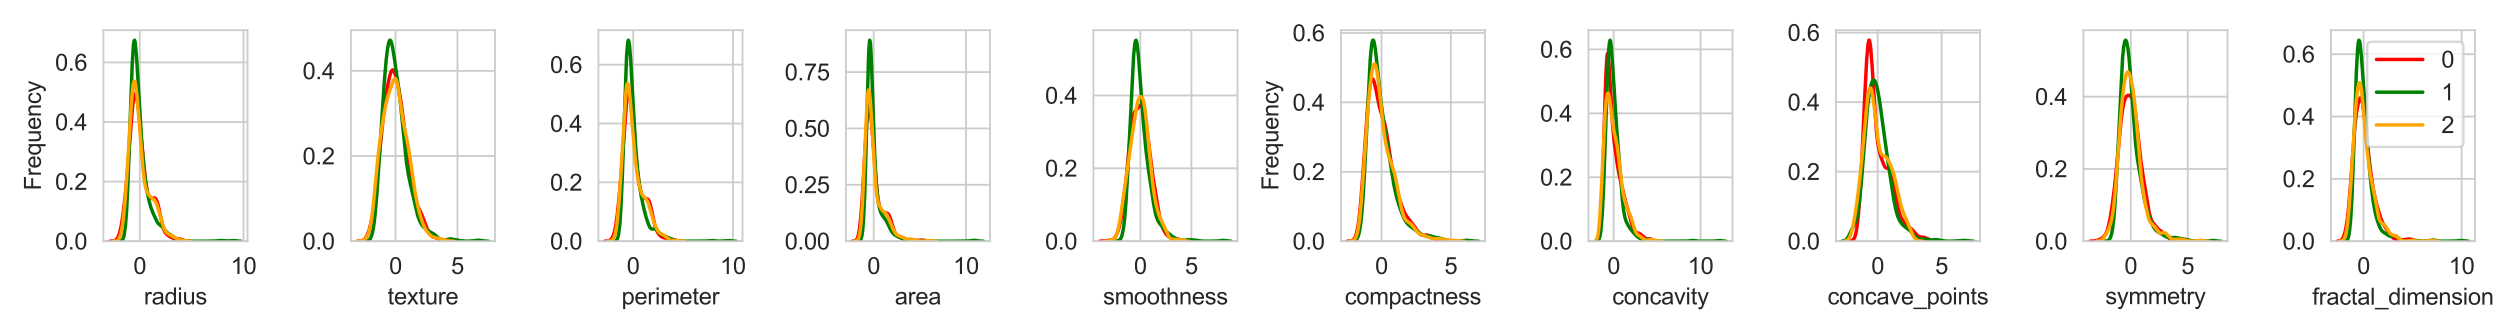 <?xml version="1.0" encoding="utf-8" standalone="no"?>
<!DOCTYPE svg PUBLIC "-//W3C//DTD SVG 1.1//EN"
  "http://www.w3.org/Graphics/SVG/1.1/DTD/svg11.dtd">
<svg xmlns:xlink="http://www.w3.org/1999/xlink" width="1080pt" height="144pt" viewBox="0 0 1080 144" xmlns="http://www.w3.org/2000/svg" version="1.1">
 <defs>
  <style type="text/css">*{stroke-linejoin: round; stroke-linecap: butt}</style>
 </defs>
 <g id="figure_1">
  <g id="patch_1">
   <path d="M 0 144 
L 1080 144 
L 1080 0 
L 0 0 
z
" style="fill: #ffffff"/>
  </g>
  <g id="axes_1">
   <g id="patch_2">
    <path d="M 44.675 104.2 
L 106.92 104.2 
L 106.92 13.034 
L 44.675 13.034 
z
" style="fill: #ffffff"/>
   </g>
   <g id="matplotlib.axis_1">
    <g id="xtick_1">
     <g id="line2d_1">
      <path d="M 60.385 104.2 
L 60.385 13.034 
" clip-path="url(#pabe32f8a27)" style="fill: none; stroke: #cccccc; stroke-width: 0.8; stroke-linecap: round"/>
     </g>
     <g id="text_1">
      <!-- 0 -->
      <g style="fill: #262626" transform="translate(57.605 118.358)scale(0.1 -0.1)">
       <defs>
        <path id="ArialMT-30" d="M 266 2259 
Q 266 3072 433 3567 
Q 600 4063 929 4331 
Q 1259 4600 1759 4600 
Q 2128 4600 2406 4451 
Q 2684 4303 2865 4023 
Q 3047 3744 3150 3342 
Q 3253 2941 3253 2259 
Q 3253 1453 3087 958 
Q 2922 463 2592 192 
Q 2263 -78 1759 -78 
Q 1097 -78 719 397 
Q 266 969 266 2259 
z
M 844 2259 
Q 844 1131 1108 757 
Q 1372 384 1759 384 
Q 2147 384 2411 759 
Q 2675 1134 2675 2259 
Q 2675 3391 2411 3762 
Q 2147 4134 1753 4134 
Q 1366 4134 1134 3806 
Q 844 3388 844 2259 
z
" transform="scale(0.016)"/>
       </defs>
       <use xlink:href="#ArialMT-30"/>
      </g>
     </g>
    </g>
    <g id="xtick_2">
     <g id="line2d_2">
      <path d="M 105.206 104.2 
L 105.206 13.034 
" clip-path="url(#pabe32f8a27)" style="fill: none; stroke: #cccccc; stroke-width: 0.8; stroke-linecap: round"/>
     </g>
     <g id="text_2">
      <!-- 10 -->
      <g style="fill: #262626" transform="translate(99.645 118.358)scale(0.1 -0.1)">
       <defs>
        <path id="ArialMT-31" d="M 2384 0 
L 1822 0 
L 1822 3584 
Q 1619 3391 1289 3197 
Q 959 3003 697 2906 
L 697 3450 
Q 1169 3672 1522 3987 
Q 1875 4303 2022 4600 
L 2384 4600 
L 2384 0 
z
" transform="scale(0.016)"/>
       </defs>
       <use xlink:href="#ArialMT-31"/>
       <use xlink:href="#ArialMT-30" x="55.615"/>
      </g>
     </g>
    </g>
    <g id="text_3">
     <!-- radius -->
     <g style="fill: #262626" transform="translate(62.18 131.503)scale(0.1 -0.1)">
      <defs>
       <path id="ArialMT-72" d="M 416 0 
L 416 3319 
L 922 3319 
L 922 2816 
Q 1116 3169 1280 3281 
Q 1444 3394 1641 3394 
Q 1925 3394 2219 3213 
L 2025 2691 
Q 1819 2813 1613 2813 
Q 1428 2813 1281 2702 
Q 1134 2591 1072 2394 
Q 978 2094 978 1738 
L 978 0 
L 416 0 
z
" transform="scale(0.016)"/>
       <path id="ArialMT-61" d="M 2588 409 
Q 2275 144 1986 34 
Q 1697 -75 1366 -75 
Q 819 -75 525 192 
Q 231 459 231 875 
Q 231 1119 342 1320 
Q 453 1522 633 1644 
Q 813 1766 1038 1828 
Q 1203 1872 1538 1913 
Q 2219 1994 2541 2106 
Q 2544 2222 2544 2253 
Q 2544 2597 2384 2738 
Q 2169 2928 1744 2928 
Q 1347 2928 1158 2789 
Q 969 2650 878 2297 
L 328 2372 
Q 403 2725 575 2942 
Q 747 3159 1072 3276 
Q 1397 3394 1825 3394 
Q 2250 3394 2515 3294 
Q 2781 3194 2906 3042 
Q 3031 2891 3081 2659 
Q 3109 2516 3109 2141 
L 3109 1391 
Q 3109 606 3145 398 
Q 3181 191 3288 0 
L 2700 0 
Q 2613 175 2588 409 
z
M 2541 1666 
Q 2234 1541 1622 1453 
Q 1275 1403 1131 1340 
Q 988 1278 909 1158 
Q 831 1038 831 891 
Q 831 666 1001 516 
Q 1172 366 1500 366 
Q 1825 366 2078 508 
Q 2331 650 2450 897 
Q 2541 1088 2541 1459 
L 2541 1666 
z
" transform="scale(0.016)"/>
       <path id="ArialMT-64" d="M 2575 0 
L 2575 419 
Q 2259 -75 1647 -75 
Q 1250 -75 917 144 
Q 584 363 401 755 
Q 219 1147 219 1656 
Q 219 2153 384 2558 
Q 550 2963 881 3178 
Q 1213 3394 1622 3394 
Q 1922 3394 2156 3267 
Q 2391 3141 2538 2938 
L 2538 4581 
L 3097 4581 
L 3097 0 
L 2575 0 
z
M 797 1656 
Q 797 1019 1065 703 
Q 1334 388 1700 388 
Q 2069 388 2326 689 
Q 2584 991 2584 1609 
Q 2584 2291 2321 2609 
Q 2059 2928 1675 2928 
Q 1300 2928 1048 2622 
Q 797 2316 797 1656 
z
" transform="scale(0.016)"/>
       <path id="ArialMT-69" d="M 425 3934 
L 425 4581 
L 988 4581 
L 988 3934 
L 425 3934 
z
M 425 0 
L 425 3319 
L 988 3319 
L 988 0 
L 425 0 
z
" transform="scale(0.016)"/>
       <path id="ArialMT-75" d="M 2597 0 
L 2597 488 
Q 2209 -75 1544 -75 
Q 1250 -75 995 37 
Q 741 150 617 320 
Q 494 491 444 738 
Q 409 903 409 1263 
L 409 3319 
L 972 3319 
L 972 1478 
Q 972 1038 1006 884 
Q 1059 663 1231 536 
Q 1403 409 1656 409 
Q 1909 409 2131 539 
Q 2353 669 2445 892 
Q 2538 1116 2538 1541 
L 2538 3319 
L 3100 3319 
L 3100 0 
L 2597 0 
z
" transform="scale(0.016)"/>
       <path id="ArialMT-73" d="M 197 991 
L 753 1078 
Q 800 744 1014 566 
Q 1228 388 1613 388 
Q 2000 388 2187 545 
Q 2375 703 2375 916 
Q 2375 1106 2209 1216 
Q 2094 1291 1634 1406 
Q 1016 1563 777 1677 
Q 538 1791 414 1992 
Q 291 2194 291 2438 
Q 291 2659 392 2848 
Q 494 3038 669 3163 
Q 800 3259 1026 3326 
Q 1253 3394 1513 3394 
Q 1903 3394 2198 3281 
Q 2494 3169 2634 2976 
Q 2775 2784 2828 2463 
L 2278 2388 
Q 2241 2644 2061 2787 
Q 1881 2931 1553 2931 
Q 1166 2931 1000 2803 
Q 834 2675 834 2503 
Q 834 2394 903 2306 
Q 972 2216 1119 2156 
Q 1203 2125 1616 2013 
Q 2213 1853 2448 1751 
Q 2684 1650 2818 1456 
Q 2953 1263 2953 975 
Q 2953 694 2789 445 
Q 2625 197 2315 61 
Q 2006 -75 1616 -75 
Q 969 -75 630 194 
Q 291 463 197 991 
z
" transform="scale(0.016)"/>
      </defs>
      <use xlink:href="#ArialMT-72"/>
      <use xlink:href="#ArialMT-61" x="33.301"/>
      <use xlink:href="#ArialMT-64" x="88.916"/>
      <use xlink:href="#ArialMT-69" x="144.531"/>
      <use xlink:href="#ArialMT-75" x="166.748"/>
      <use xlink:href="#ArialMT-73" x="222.363"/>
     </g>
    </g>
   </g>
   <g id="matplotlib.axis_2">
    <g id="ytick_1">
     <g id="line2d_3">
      <path d="M 44.675 104.2 
L 106.92 104.2 
" clip-path="url(#pabe32f8a27)" style="fill: none; stroke: #cccccc; stroke-width: 0.8; stroke-linecap: round"/>
     </g>
     <g id="text_4">
      <!-- 0.0 -->
      <g style="fill: #262626" transform="translate(23.775 107.779)scale(0.1 -0.1)">
       <defs>
        <path id="ArialMT-2e" d="M 581 0 
L 581 641 
L 1222 641 
L 1222 0 
L 581 0 
z
" transform="scale(0.016)"/>
       </defs>
       <use xlink:href="#ArialMT-30"/>
       <use xlink:href="#ArialMT-2e" x="55.615"/>
       <use xlink:href="#ArialMT-30" x="83.398"/>
      </g>
     </g>
    </g>
    <g id="ytick_2">
     <g id="line2d_4">
      <path d="M 44.675 78.45 
L 106.92 78.45 
" clip-path="url(#pabe32f8a27)" style="fill: none; stroke: #cccccc; stroke-width: 0.8; stroke-linecap: round"/>
     </g>
     <g id="text_5">
      <!-- 0.2 -->
      <g style="fill: #262626" transform="translate(23.775 82.029)scale(0.1 -0.1)">
       <defs>
        <path id="ArialMT-32" d="M 3222 541 
L 3222 0 
L 194 0 
Q 188 203 259 391 
Q 375 700 629 1000 
Q 884 1300 1366 1694 
Q 2113 2306 2375 2664 
Q 2638 3022 2638 3341 
Q 2638 3675 2398 3904 
Q 2159 4134 1775 4134 
Q 1369 4134 1125 3890 
Q 881 3647 878 3216 
L 300 3275 
Q 359 3922 746 4261 
Q 1134 4600 1788 4600 
Q 2447 4600 2831 4234 
Q 3216 3869 3216 3328 
Q 3216 3053 3103 2787 
Q 2991 2522 2730 2228 
Q 2469 1934 1863 1422 
Q 1356 997 1212 845 
Q 1069 694 975 541 
L 3222 541 
z
" transform="scale(0.016)"/>
       </defs>
       <use xlink:href="#ArialMT-30"/>
       <use xlink:href="#ArialMT-2e" x="55.615"/>
       <use xlink:href="#ArialMT-32" x="83.398"/>
      </g>
     </g>
    </g>
    <g id="ytick_3">
     <g id="line2d_5">
      <path d="M 44.675 52.701 
L 106.92 52.701 
" clip-path="url(#pabe32f8a27)" style="fill: none; stroke: #cccccc; stroke-width: 0.8; stroke-linecap: round"/>
     </g>
     <g id="text_6">
      <!-- 0.4 -->
      <g style="fill: #262626" transform="translate(23.775 56.28)scale(0.1 -0.1)">
       <defs>
        <path id="ArialMT-34" d="M 2069 0 
L 2069 1097 
L 81 1097 
L 81 1613 
L 2172 4581 
L 2631 4581 
L 2631 1613 
L 3250 1613 
L 3250 1097 
L 2631 1097 
L 2631 0 
L 2069 0 
z
M 2069 1613 
L 2069 3678 
L 634 1613 
L 2069 1613 
z
" transform="scale(0.016)"/>
       </defs>
       <use xlink:href="#ArialMT-30"/>
       <use xlink:href="#ArialMT-2e" x="55.615"/>
       <use xlink:href="#ArialMT-34" x="83.398"/>
      </g>
     </g>
    </g>
    <g id="ytick_4">
     <g id="line2d_6">
      <path d="M 44.675 26.951 
L 106.92 26.951 
" clip-path="url(#pabe32f8a27)" style="fill: none; stroke: #cccccc; stroke-width: 0.8; stroke-linecap: round"/>
     </g>
     <g id="text_7">
      <!-- 0.6 -->
      <g style="fill: #262626" transform="translate(23.775 30.53)scale(0.1 -0.1)">
       <defs>
        <path id="ArialMT-36" d="M 3184 3459 
L 2625 3416 
Q 2550 3747 2413 3897 
Q 2184 4138 1850 4138 
Q 1581 4138 1378 3988 
Q 1113 3794 959 3422 
Q 806 3050 800 2363 
Q 1003 2672 1297 2822 
Q 1591 2972 1913 2972 
Q 2475 2972 2870 2558 
Q 3266 2144 3266 1488 
Q 3266 1056 3080 686 
Q 2894 316 2569 119 
Q 2244 -78 1831 -78 
Q 1128 -78 684 439 
Q 241 956 241 2144 
Q 241 3472 731 4075 
Q 1159 4600 1884 4600 
Q 2425 4600 2770 4297 
Q 3116 3994 3184 3459 
z
M 888 1484 
Q 888 1194 1011 928 
Q 1134 663 1356 523 
Q 1578 384 1822 384 
Q 2178 384 2434 671 
Q 2691 959 2691 1453 
Q 2691 1928 2437 2201 
Q 2184 2475 1800 2475 
Q 1419 2475 1153 2201 
Q 888 1928 888 1484 
z
" transform="scale(0.016)"/>
       </defs>
       <use xlink:href="#ArialMT-30"/>
       <use xlink:href="#ArialMT-2e" x="55.615"/>
       <use xlink:href="#ArialMT-36" x="83.398"/>
      </g>
     </g>
    </g>
    <g id="text_8">
     <!-- Frequency -->
     <g style="fill: #262626" transform="translate(17.67 82.238)rotate(-90)scale(0.1 -0.1)">
      <defs>
       <path id="ArialMT-46" d="M 525 0 
L 525 4581 
L 3616 4581 
L 3616 4041 
L 1131 4041 
L 1131 2622 
L 3281 2622 
L 3281 2081 
L 1131 2081 
L 1131 0 
L 525 0 
z
" transform="scale(0.016)"/>
       <path id="ArialMT-65" d="M 2694 1069 
L 3275 997 
Q 3138 488 2766 206 
Q 2394 -75 1816 -75 
Q 1088 -75 661 373 
Q 234 822 234 1631 
Q 234 2469 665 2931 
Q 1097 3394 1784 3394 
Q 2450 3394 2872 2941 
Q 3294 2488 3294 1666 
Q 3294 1616 3291 1516 
L 816 1516 
Q 847 969 1125 678 
Q 1403 388 1819 388 
Q 2128 388 2347 550 
Q 2566 713 2694 1069 
z
M 847 1978 
L 2700 1978 
Q 2663 2397 2488 2606 
Q 2219 2931 1791 2931 
Q 1403 2931 1139 2672 
Q 875 2413 847 1978 
z
" transform="scale(0.016)"/>
       <path id="ArialMT-71" d="M 2538 -1272 
L 2538 353 
Q 2406 169 2170 47 
Q 1934 -75 1669 -75 
Q 1078 -75 651 397 
Q 225 869 225 1691 
Q 225 2191 398 2587 
Q 572 2984 901 3189 
Q 1231 3394 1625 3394 
Q 2241 3394 2594 2875 
L 2594 3319 
L 3100 3319 
L 3100 -1272 
L 2538 -1272 
z
M 803 1669 
Q 803 1028 1072 708 
Q 1341 388 1716 388 
Q 2075 388 2334 692 
Q 2594 997 2594 1619 
Q 2594 2281 2320 2615 
Q 2047 2950 1678 2950 
Q 1313 2950 1058 2639 
Q 803 2328 803 1669 
z
" transform="scale(0.016)"/>
       <path id="ArialMT-6e" d="M 422 0 
L 422 3319 
L 928 3319 
L 928 2847 
Q 1294 3394 1984 3394 
Q 2284 3394 2536 3286 
Q 2788 3178 2913 3003 
Q 3038 2828 3088 2588 
Q 3119 2431 3119 2041 
L 3119 0 
L 2556 0 
L 2556 2019 
Q 2556 2363 2490 2533 
Q 2425 2703 2258 2804 
Q 2091 2906 1866 2906 
Q 1506 2906 1245 2678 
Q 984 2450 984 1813 
L 984 0 
L 422 0 
z
" transform="scale(0.016)"/>
       <path id="ArialMT-63" d="M 2588 1216 
L 3141 1144 
Q 3050 572 2676 248 
Q 2303 -75 1759 -75 
Q 1078 -75 664 370 
Q 250 816 250 1647 
Q 250 2184 428 2587 
Q 606 2991 970 3192 
Q 1334 3394 1763 3394 
Q 2303 3394 2647 3120 
Q 2991 2847 3088 2344 
L 2541 2259 
Q 2463 2594 2264 2762 
Q 2066 2931 1784 2931 
Q 1359 2931 1093 2626 
Q 828 2322 828 1663 
Q 828 994 1084 691 
Q 1341 388 1753 388 
Q 2084 388 2306 591 
Q 2528 794 2588 1216 
z
" transform="scale(0.016)"/>
       <path id="ArialMT-79" d="M 397 -1278 
L 334 -750 
Q 519 -800 656 -800 
Q 844 -800 956 -737 
Q 1069 -675 1141 -563 
Q 1194 -478 1313 -144 
Q 1328 -97 1363 -6 
L 103 3319 
L 709 3319 
L 1400 1397 
Q 1534 1031 1641 628 
Q 1738 1016 1872 1384 
L 2581 3319 
L 3144 3319 
L 1881 -56 
Q 1678 -603 1566 -809 
Q 1416 -1088 1222 -1217 
Q 1028 -1347 759 -1347 
Q 597 -1347 397 -1278 
z
" transform="scale(0.016)"/>
      </defs>
      <use xlink:href="#ArialMT-46"/>
      <use xlink:href="#ArialMT-72" x="61.084"/>
      <use xlink:href="#ArialMT-65" x="94.385"/>
      <use xlink:href="#ArialMT-71" x="150"/>
      <use xlink:href="#ArialMT-75" x="205.615"/>
      <use xlink:href="#ArialMT-65" x="261.23"/>
      <use xlink:href="#ArialMT-6e" x="316.846"/>
      <use xlink:href="#ArialMT-63" x="372.461"/>
      <use xlink:href="#ArialMT-79" x="422.461"/>
     </g>
    </g>
   </g>
   <g id="line2d_7">
    <path d="M 47.504 104.195 
L 49.063 104.076 
L 49.756 103.823 
L 50.275 103.428 
L 50.795 102.745 
L 51.314 101.643 
L 51.834 99.977 
L 52.354 97.613 
L 53.046 93.276 
L 53.912 86.151 
L 54.951 75.477 
L 55.991 62.069 
L 57.203 46.599 
L 57.722 42.454 
L 58.069 40.946 
L 58.415 40.467 
L 58.588 40.598 
L 58.935 41.544 
L 59.281 43.302 
L 59.801 47.164 
L 60.667 55.713 
L 62.745 77.265 
L 63.438 81.85 
L 63.957 83.966 
L 64.477 85.127 
L 64.823 85.508 
L 65.343 85.694 
L 66.036 85.578 
L 66.728 85.513 
L 67.075 85.685 
L 67.421 86.096 
L 67.767 86.805 
L 68.287 88.469 
L 68.98 91.596 
L 70.192 97.316 
L 70.885 99.502 
L 71.404 100.514 
L 72.097 101.313 
L 73.136 102.071 
L 74.522 102.816 
L 75.561 103.139 
L 76.6 103.194 
L 77.639 103.246 
L 78.505 103.508 
L 80.064 104.046 
L 81.276 104.181 
L 81.969 104.196 
L 81.969 104.196 
" clip-path="url(#pabe32f8a27)" style="fill: none; stroke: #ff0000; stroke-width: 1.5; stroke-linecap: round"/>
   </g>
   <g id="line2d_8">
    <path d="M 51.851 104.146 
L 52.376 103.998 
L 52.901 103.543 
L 53.163 103.076 
L 53.426 102.344 
L 53.688 101.24 
L 54.213 97.392 
L 54.738 90.448 
L 55.263 79.673 
L 56.051 57.334 
L 57.101 27.846 
L 57.626 19.54 
L 57.888 17.699 
L 58.151 17.375 
L 58.413 18.426 
L 58.939 23.791 
L 59.726 36.479 
L 61.301 62.582 
L 62.089 71.863 
L 62.876 78.395 
L 63.664 83.218 
L 64.451 86.988 
L 65.239 89.797 
L 66.289 92.474 
L 67.864 95.799 
L 68.389 96.559 
L 69.177 97.248 
L 69.964 97.863 
L 70.752 98.804 
L 71.802 100.128 
L 72.589 100.768 
L 74.952 102.286 
L 76.264 103.224 
L 77.052 103.568 
L 78.364 103.81 
L 81.515 104.189 
L 88.077 104.2 
L 93.065 104.105 
L 95.428 103.894 
L 98.315 104.097 
L 100.941 103.917 
L 103.828 104.193 
L 104.091 104.196 
L 104.091 104.196 
" clip-path="url(#pabe32f8a27)" style="fill: none; stroke: #008000; stroke-width: 1.5; stroke-linecap: round"/>
   </g>
   <g id="line2d_9">
    <path d="M 48.861 104.194 
L 50.214 104.069 
L 50.722 103.856 
L 51.229 103.389 
L 51.737 102.472 
L 52.244 100.854 
L 52.751 98.281 
L 53.259 94.56 
L 53.935 87.718 
L 54.781 76.445 
L 56.134 54.406 
L 56.98 41.807 
L 57.487 36.938 
L 57.826 35.334 
L 57.995 35.058 
L 58.164 35.125 
L 58.333 35.52 
L 58.671 37.197 
L 59.179 41.489 
L 60.024 51.453 
L 61.716 72.559 
L 62.392 78.313 
L 62.9 81.037 
L 63.407 82.651 
L 64.084 83.867 
L 65.268 85.338 
L 66.113 86.008 
L 66.79 86.57 
L 67.297 87.319 
L 67.805 88.482 
L 68.481 90.624 
L 70.68 98.25 
L 71.357 99.646 
L 72.033 100.534 
L 72.71 101.064 
L 76.769 103.276 
L 77.784 103.646 
L 79.644 103.941 
L 81.674 104.179 
L 82.52 104.196 
L 82.52 104.196 
" clip-path="url(#pabe32f8a27)" style="fill: none; stroke: #ffa500; stroke-width: 1.5; stroke-linecap: round"/>
   </g>
   <g id="patch_3">
    <path d="M 44.675 104.2 
L 44.675 13.034 
" style="fill: none; stroke: #cccccc; stroke-width: 0.8; stroke-linejoin: miter; stroke-linecap: square"/>
   </g>
   <g id="patch_4">
    <path d="M 106.92 104.2 
L 106.92 13.034 
" style="fill: none; stroke: #cccccc; stroke-width: 0.8; stroke-linejoin: miter; stroke-linecap: square"/>
   </g>
   <g id="patch_5">
    <path d="M 44.675 104.2 
L 106.92 104.2 
" style="fill: none; stroke: #cccccc; stroke-width: 0.8; stroke-linejoin: miter; stroke-linecap: square"/>
   </g>
   <g id="patch_6">
    <path d="M 44.675 13.034 
L 106.92 13.034 
" style="fill: none; stroke: #cccccc; stroke-width: 0.8; stroke-linejoin: miter; stroke-linecap: square"/>
   </g>
  </g>
  <g id="axes_2">
   <g id="patch_7">
    <path d="M 151.595 104.2 
L 213.84 104.2 
L 213.84 13.034 
L 151.595 13.034 
z
" style="fill: #ffffff"/>
   </g>
   <g id="matplotlib.axis_3">
    <g id="xtick_3">
     <g id="line2d_10">
      <path d="M 170.874 104.2 
L 170.874 13.034 
" clip-path="url(#pe2d10ee0d3)" style="fill: none; stroke: #cccccc; stroke-width: 0.8; stroke-linecap: round"/>
     </g>
     <g id="text_9">
      <!-- 0 -->
      <g style="fill: #262626" transform="translate(168.093 118.358)scale(0.1 -0.1)">
       <use xlink:href="#ArialMT-30"/>
      </g>
     </g>
    </g>
    <g id="xtick_4">
     <g id="line2d_11">
      <path d="M 197.633 104.2 
L 197.633 13.034 
" clip-path="url(#pe2d10ee0d3)" style="fill: none; stroke: #cccccc; stroke-width: 0.8; stroke-linecap: round"/>
     </g>
     <g id="text_10">
      <!-- 5 -->
      <g style="fill: #262626" transform="translate(194.853 118.358)scale(0.1 -0.1)">
       <defs>
        <path id="ArialMT-35" d="M 266 1200 
L 856 1250 
Q 922 819 1161 601 
Q 1400 384 1738 384 
Q 2144 384 2425 690 
Q 2706 997 2706 1503 
Q 2706 1984 2436 2262 
Q 2166 2541 1728 2541 
Q 1456 2541 1237 2417 
Q 1019 2294 894 2097 
L 366 2166 
L 809 4519 
L 3088 4519 
L 3088 3981 
L 1259 3981 
L 1013 2750 
Q 1425 3038 1878 3038 
Q 2478 3038 2890 2622 
Q 3303 2206 3303 1553 
Q 3303 931 2941 478 
Q 2500 -78 1738 -78 
Q 1113 -78 717 272 
Q 322 622 266 1200 
z
" transform="scale(0.016)"/>
       </defs>
       <use xlink:href="#ArialMT-35"/>
      </g>
     </g>
    </g>
    <g id="text_11">
     <!-- texture -->
     <g style="fill: #262626" transform="translate(167.433 131.503)scale(0.1 -0.1)">
      <defs>
       <path id="ArialMT-74" d="M 1650 503 
L 1731 6 
Q 1494 -44 1306 -44 
Q 1000 -44 831 53 
Q 663 150 594 308 
Q 525 466 525 972 
L 525 2881 
L 113 2881 
L 113 3319 
L 525 3319 
L 525 4141 
L 1084 4478 
L 1084 3319 
L 1650 3319 
L 1650 2881 
L 1084 2881 
L 1084 941 
Q 1084 700 1114 631 
Q 1144 563 1211 522 
Q 1278 481 1403 481 
Q 1497 481 1650 503 
z
" transform="scale(0.016)"/>
       <path id="ArialMT-78" d="M 47 0 
L 1259 1725 
L 138 3319 
L 841 3319 
L 1350 2541 
Q 1494 2319 1581 2169 
Q 1719 2375 1834 2534 
L 2394 3319 
L 3066 3319 
L 1919 1756 
L 3153 0 
L 2463 0 
L 1781 1031 
L 1600 1309 
L 728 0 
L 47 0 
z
" transform="scale(0.016)"/>
      </defs>
      <use xlink:href="#ArialMT-74"/>
      <use xlink:href="#ArialMT-65" x="27.783"/>
      <use xlink:href="#ArialMT-78" x="83.398"/>
      <use xlink:href="#ArialMT-74" x="133.398"/>
      <use xlink:href="#ArialMT-75" x="161.182"/>
      <use xlink:href="#ArialMT-72" x="216.797"/>
      <use xlink:href="#ArialMT-65" x="250.098"/>
     </g>
    </g>
   </g>
   <g id="matplotlib.axis_4">
    <g id="ytick_5">
     <g id="line2d_12">
      <path d="M 151.595 104.2 
L 213.84 104.2 
" clip-path="url(#pe2d10ee0d3)" style="fill: none; stroke: #cccccc; stroke-width: 0.8; stroke-linecap: round"/>
     </g>
     <g id="text_12">
      <!-- 0.0 -->
      <g style="fill: #262626" transform="translate(130.695 107.779)scale(0.1 -0.1)">
       <use xlink:href="#ArialMT-30"/>
       <use xlink:href="#ArialMT-2e" x="55.615"/>
       <use xlink:href="#ArialMT-30" x="83.398"/>
      </g>
     </g>
    </g>
    <g id="ytick_6">
     <g id="line2d_13">
      <path d="M 151.595 67.414 
L 213.84 67.414 
" clip-path="url(#pe2d10ee0d3)" style="fill: none; stroke: #cccccc; stroke-width: 0.8; stroke-linecap: round"/>
     </g>
     <g id="text_13">
      <!-- 0.2 -->
      <g style="fill: #262626" transform="translate(130.695 70.993)scale(0.1 -0.1)">
       <use xlink:href="#ArialMT-30"/>
       <use xlink:href="#ArialMT-2e" x="55.615"/>
       <use xlink:href="#ArialMT-32" x="83.398"/>
      </g>
     </g>
    </g>
    <g id="ytick_7">
     <g id="line2d_14">
      <path d="M 151.595 30.628 
L 213.84 30.628 
" clip-path="url(#pe2d10ee0d3)" style="fill: none; stroke: #cccccc; stroke-width: 0.8; stroke-linecap: round"/>
     </g>
     <g id="text_14">
      <!-- 0.4 -->
      <g style="fill: #262626" transform="translate(130.695 34.206)scale(0.1 -0.1)">
       <use xlink:href="#ArialMT-30"/>
       <use xlink:href="#ArialMT-2e" x="55.615"/>
       <use xlink:href="#ArialMT-34" x="83.398"/>
      </g>
     </g>
    </g>
   </g>
   <g id="line2d_15">
    <path d="M 154.424 104.193 
L 156.038 104.066 
L 156.729 103.838 
L 157.42 103.363 
L 158.112 102.514 
L 158.803 101.185 
L 159.495 99.281 
L 160.186 96.64 
L 160.878 92.995 
L 161.569 88.123 
L 162.491 79.928 
L 165.948 47.277 
L 166.87 40.649 
L 167.792 35.383 
L 168.483 32.402 
L 168.944 31.034 
L 169.405 30.296 
L 169.636 30.189 
L 169.866 30.262 
L 170.097 30.51 
L 170.558 31.488 
L 171.249 33.881 
L 172.401 39.154 
L 173.323 44.489 
L 174.245 51.715 
L 176.319 69.713 
L 177.241 75.327 
L 178.855 83.717 
L 179.546 86.552 
L 180.237 88.562 
L 181.39 90.902 
L 182.312 93.029 
L 184.847 99.625 
L 185.769 101.193 
L 186.46 101.956 
L 187.152 102.401 
L 188.304 102.761 
L 189.456 103.174 
L 191.3 103.947 
L 192.222 104.098 
L 193.374 104.061 
L 196.371 103.777 
L 200.289 104.195 
L 200.289 104.195 
" clip-path="url(#pe2d10ee0d3)" style="fill: none; stroke: #ff0000; stroke-width: 1.5; stroke-linecap: round"/>
   </g>
   <g id="line2d_16">
    <path d="M 158.037 104.167 
L 158.835 104.033 
L 159.368 103.772 
L 159.9 103.206 
L 160.433 102.111 
L 160.965 100.199 
L 161.497 97.178 
L 162.03 92.831 
L 162.828 83.736 
L 163.893 67.896 
L 166.023 35.206 
L 166.821 26.042 
L 167.354 21.525 
L 167.886 18.574 
L 168.152 17.75 
L 168.419 17.375 
L 168.685 17.441 
L 168.951 17.923 
L 169.483 19.94 
L 170.282 24.645 
L 172.145 37.589 
L 173.21 46.864 
L 175.606 70.259 
L 176.405 75.341 
L 177.469 80.361 
L 180.398 92.964 
L 181.196 95.184 
L 181.995 96.784 
L 182.793 97.884 
L 183.858 98.865 
L 185.189 99.779 
L 187.585 101.214 
L 189.981 103.332 
L 190.779 103.678 
L 191.578 103.769 
L 192.377 103.642 
L 194.24 103.217 
L 195.305 103.283 
L 197.967 103.806 
L 199.83 104.131 
L 201.96 104.193 
L 204.089 104.072 
L 206.751 103.748 
L 208.082 103.938 
L 209.946 104.167 
L 211.011 104.195 
L 211.011 104.195 
" clip-path="url(#pe2d10ee0d3)" style="fill: none; stroke: #008000; stroke-width: 1.5; stroke-linecap: round"/>
   </g>
   <g id="line2d_17">
    <path d="M 154.452 104.192 
L 155.921 104.082 
L 156.759 103.835 
L 157.389 103.47 
L 158.018 102.883 
L 158.647 101.973 
L 159.276 100.535 
L 159.905 98.219 
L 160.535 94.627 
L 161.164 89.562 
L 162.213 78.738 
L 163.471 66.017 
L 164.52 57.862 
L 165.778 49.931 
L 166.827 44.484 
L 167.666 41.198 
L 168.924 37.435 
L 169.973 34.678 
L 170.392 34.038 
L 170.602 33.923 
L 170.812 33.978 
L 171.021 34.221 
L 171.441 35.305 
L 171.86 37.163 
L 172.489 41.074 
L 174.167 52.474 
L 175.216 57.513 
L 176.265 62.656 
L 177.104 68.029 
L 179.411 83.653 
L 180.459 88.821 
L 181.508 92.923 
L 182.557 96.233 
L 183.395 98.246 
L 184.234 99.699 
L 185.283 100.998 
L 186.332 101.934 
L 187.171 102.401 
L 188.429 102.78 
L 194.092 104.069 
L 195.77 104.189 
L 196.189 104.195 
L 196.189 104.195 
" clip-path="url(#pe2d10ee0d3)" style="fill: none; stroke: #ffa500; stroke-width: 1.5; stroke-linecap: round"/>
   </g>
   <g id="patch_8">
    <path d="M 151.595 104.2 
L 151.595 13.034 
" style="fill: none; stroke: #cccccc; stroke-width: 0.8; stroke-linejoin: miter; stroke-linecap: square"/>
   </g>
   <g id="patch_9">
    <path d="M 213.84 104.2 
L 213.84 13.034 
" style="fill: none; stroke: #cccccc; stroke-width: 0.8; stroke-linejoin: miter; stroke-linecap: square"/>
   </g>
   <g id="patch_10">
    <path d="M 151.595 104.2 
L 213.84 104.2 
" style="fill: none; stroke: #cccccc; stroke-width: 0.8; stroke-linejoin: miter; stroke-linecap: square"/>
   </g>
   <g id="patch_11">
    <path d="M 151.595 13.034 
L 213.84 13.034 
" style="fill: none; stroke: #cccccc; stroke-width: 0.8; stroke-linejoin: miter; stroke-linecap: square"/>
   </g>
  </g>
  <g id="axes_3">
   <g id="patch_12">
    <path d="M 258.515 104.2 
L 320.76 104.2 
L 320.76 13.034 
L 258.515 13.034 
z
" style="fill: #ffffff"/>
   </g>
   <g id="matplotlib.axis_5">
    <g id="xtick_5">
     <g id="line2d_18">
      <path d="M 273.531 104.2 
L 273.531 13.034 
" clip-path="url(#p0f1a35fb28)" style="fill: none; stroke: #cccccc; stroke-width: 0.8; stroke-linecap: round"/>
     </g>
     <g id="text_15">
      <!-- 0 -->
      <g style="fill: #262626" transform="translate(270.75 118.358)scale(0.1 -0.1)">
       <use xlink:href="#ArialMT-30"/>
      </g>
     </g>
    </g>
    <g id="xtick_6">
     <g id="line2d_19">
      <path d="M 316.611 104.2 
L 316.611 13.034 
" clip-path="url(#p0f1a35fb28)" style="fill: none; stroke: #cccccc; stroke-width: 0.8; stroke-linecap: round"/>
     </g>
     <g id="text_16">
      <!-- 10 -->
      <g style="fill: #262626" transform="translate(311.05 118.358)scale(0.1 -0.1)">
       <use xlink:href="#ArialMT-31"/>
       <use xlink:href="#ArialMT-30" x="55.615"/>
      </g>
     </g>
    </g>
    <g id="text_17">
     <!-- perimeter -->
     <g style="fill: #262626" transform="translate(268.521 131.503)scale(0.1 -0.1)">
      <defs>
       <path id="ArialMT-70" d="M 422 -1272 
L 422 3319 
L 934 3319 
L 934 2888 
Q 1116 3141 1344 3267 
Q 1572 3394 1897 3394 
Q 2322 3394 2647 3175 
Q 2972 2956 3137 2557 
Q 3303 2159 3303 1684 
Q 3303 1175 3120 767 
Q 2938 359 2589 142 
Q 2241 -75 1856 -75 
Q 1575 -75 1351 44 
Q 1128 163 984 344 
L 984 -1272 
L 422 -1272 
z
M 931 1641 
Q 931 1000 1190 694 
Q 1450 388 1819 388 
Q 2194 388 2461 705 
Q 2728 1022 2728 1688 
Q 2728 2322 2467 2637 
Q 2206 2953 1844 2953 
Q 1484 2953 1207 2617 
Q 931 2281 931 1641 
z
" transform="scale(0.016)"/>
       <path id="ArialMT-6d" d="M 422 0 
L 422 3319 
L 925 3319 
L 925 2853 
Q 1081 3097 1340 3245 
Q 1600 3394 1931 3394 
Q 2300 3394 2536 3241 
Q 2772 3088 2869 2813 
Q 3263 3394 3894 3394 
Q 4388 3394 4653 3120 
Q 4919 2847 4919 2278 
L 4919 0 
L 4359 0 
L 4359 2091 
Q 4359 2428 4304 2576 
Q 4250 2725 4106 2815 
Q 3963 2906 3769 2906 
Q 3419 2906 3187 2673 
Q 2956 2441 2956 1928 
L 2956 0 
L 2394 0 
L 2394 2156 
Q 2394 2531 2256 2718 
Q 2119 2906 1806 2906 
Q 1569 2906 1367 2781 
Q 1166 2656 1075 2415 
Q 984 2175 984 1722 
L 984 0 
L 422 0 
z
" transform="scale(0.016)"/>
      </defs>
      <use xlink:href="#ArialMT-70"/>
      <use xlink:href="#ArialMT-65" x="55.615"/>
      <use xlink:href="#ArialMT-72" x="111.23"/>
      <use xlink:href="#ArialMT-69" x="144.531"/>
      <use xlink:href="#ArialMT-6d" x="166.748"/>
      <use xlink:href="#ArialMT-65" x="250.049"/>
      <use xlink:href="#ArialMT-74" x="305.664"/>
      <use xlink:href="#ArialMT-65" x="333.447"/>
      <use xlink:href="#ArialMT-72" x="389.062"/>
     </g>
    </g>
   </g>
   <g id="matplotlib.axis_6">
    <g id="ytick_8">
     <g id="line2d_20">
      <path d="M 258.515 104.2 
L 320.76 104.2 
" clip-path="url(#p0f1a35fb28)" style="fill: none; stroke: #cccccc; stroke-width: 0.8; stroke-linecap: round"/>
     </g>
     <g id="text_18">
      <!-- 0.0 -->
      <g style="fill: #262626" transform="translate(237.615 107.779)scale(0.1 -0.1)">
       <use xlink:href="#ArialMT-30"/>
       <use xlink:href="#ArialMT-2e" x="55.615"/>
       <use xlink:href="#ArialMT-30" x="83.398"/>
      </g>
     </g>
    </g>
    <g id="ytick_9">
     <g id="line2d_21">
      <path d="M 258.515 78.781 
L 320.76 78.781 
" clip-path="url(#p0f1a35fb28)" style="fill: none; stroke: #cccccc; stroke-width: 0.8; stroke-linecap: round"/>
     </g>
     <g id="text_19">
      <!-- 0.2 -->
      <g style="fill: #262626" transform="translate(237.615 82.36)scale(0.1 -0.1)">
       <use xlink:href="#ArialMT-30"/>
       <use xlink:href="#ArialMT-2e" x="55.615"/>
       <use xlink:href="#ArialMT-32" x="83.398"/>
      </g>
     </g>
    </g>
    <g id="ytick_10">
     <g id="line2d_22">
      <path d="M 258.515 53.362 
L 320.76 53.362 
" clip-path="url(#p0f1a35fb28)" style="fill: none; stroke: #cccccc; stroke-width: 0.8; stroke-linecap: round"/>
     </g>
     <g id="text_20">
      <!-- 0.4 -->
      <g style="fill: #262626" transform="translate(237.615 56.941)scale(0.1 -0.1)">
       <use xlink:href="#ArialMT-30"/>
       <use xlink:href="#ArialMT-2e" x="55.615"/>
       <use xlink:href="#ArialMT-34" x="83.398"/>
      </g>
     </g>
    </g>
    <g id="ytick_11">
     <g id="line2d_23">
      <path d="M 258.515 27.943 
L 320.76 27.943 
" clip-path="url(#p0f1a35fb28)" style="fill: none; stroke: #cccccc; stroke-width: 0.8; stroke-linecap: round"/>
     </g>
     <g id="text_21">
      <!-- 0.6 -->
      <g style="fill: #262626" transform="translate(237.615 31.522)scale(0.1 -0.1)">
       <use xlink:href="#ArialMT-30"/>
       <use xlink:href="#ArialMT-2e" x="55.615"/>
       <use xlink:href="#ArialMT-36" x="83.398"/>
      </g>
     </g>
    </g>
   </g>
   <g id="line2d_24">
    <path d="M 261.344 104.195 
L 262.835 104.064 
L 263.497 103.791 
L 263.994 103.374 
L 264.491 102.669 
L 264.987 101.551 
L 265.484 99.86 
L 265.981 97.429 
L 266.643 92.852 
L 267.471 85.098 
L 268.465 73.335 
L 270.783 42.995 
L 271.114 41.088 
L 271.445 40.298 
L 271.611 40.318 
L 271.777 40.602 
L 272.108 41.905 
L 272.605 45.414 
L 273.433 53.888 
L 275.089 71.757 
L 275.917 78.213 
L 276.579 81.731 
L 277.241 83.974 
L 277.738 84.985 
L 278.235 85.544 
L 278.732 85.763 
L 279.725 85.951 
L 280.056 86.254 
L 280.388 86.826 
L 280.884 88.276 
L 281.547 91.15 
L 282.871 97.218 
L 283.534 99.237 
L 284.196 100.56 
L 285.024 101.641 
L 285.852 102.326 
L 286.68 102.68 
L 288.336 103.031 
L 291.317 103.573 
L 292.641 104.049 
L 293.801 104.182 
L 294.297 104.195 
L 294.297 104.195 
" clip-path="url(#p0f1a35fb28)" style="fill: none; stroke: #ff0000; stroke-width: 1.5; stroke-linecap: round"/>
   </g>
   <g id="line2d_25">
    <path d="M 265.396 104.159 
L 265.924 104.029 
L 266.452 103.59 
L 266.716 103.114 
L 266.98 102.342 
L 267.244 101.144 
L 267.772 96.826 
L 268.3 88.872 
L 268.828 76.592 
L 270.676 24.183 
L 271.204 18.079 
L 271.468 17.375 
L 271.732 18.098 
L 271.996 20.064 
L 272.524 26.86 
L 273.58 45.94 
L 274.636 63.704 
L 275.428 73.281 
L 276.22 79.914 
L 277.012 84.733 
L 278.068 89.765 
L 279.124 93.844 
L 280.18 97.037 
L 280.708 98.139 
L 281.235 98.779 
L 281.763 98.964 
L 283.083 98.886 
L 283.611 99.255 
L 285.459 101.133 
L 286.779 101.823 
L 291.267 103.763 
L 293.115 104.126 
L 294.963 104.198 
L 304.995 104.139 
L 307.899 103.933 
L 310.275 104.186 
L 312.123 104.136 
L 315.027 103.936 
L 317.403 104.188 
L 317.931 104.196 
L 317.931 104.196 
" clip-path="url(#p0f1a35fb28)" style="fill: none; stroke: #008000; stroke-width: 1.5; stroke-linecap: round"/>
   </g>
   <g id="line2d_26">
    <path d="M 262.599 104.194 
L 263.761 104.09 
L 264.259 103.898 
L 264.757 103.462 
L 265.255 102.581 
L 265.753 100.985 
L 266.251 98.375 
L 266.749 94.497 
L 267.413 87.162 
L 268.244 74.862 
L 270.402 39.834 
L 270.734 37.203 
L 271.066 36.085 
L 271.232 36.103 
L 271.398 36.488 
L 271.73 38.248 
L 272.228 42.801 
L 273.39 57.007 
L 274.387 68.184 
L 275.217 75.065 
L 275.881 78.89 
L 276.545 81.632 
L 277.209 83.577 
L 277.707 84.539 
L 278.371 85.29 
L 279.201 86.096 
L 279.699 86.947 
L 280.197 88.221 
L 281.028 91.067 
L 282.356 95.591 
L 283.352 98.133 
L 284.182 99.728 
L 284.846 100.544 
L 285.51 100.967 
L 286.839 101.601 
L 288.001 102.568 
L 288.997 103.293 
L 289.827 103.665 
L 290.657 103.83 
L 295.638 104.196 
L 295.638 104.196 
" clip-path="url(#p0f1a35fb28)" style="fill: none; stroke: #ffa500; stroke-width: 1.5; stroke-linecap: round"/>
   </g>
   <g id="patch_13">
    <path d="M 258.515 104.2 
L 258.515 13.034 
" style="fill: none; stroke: #cccccc; stroke-width: 0.8; stroke-linejoin: miter; stroke-linecap: square"/>
   </g>
   <g id="patch_14">
    <path d="M 320.76 104.2 
L 320.76 13.034 
" style="fill: none; stroke: #cccccc; stroke-width: 0.8; stroke-linejoin: miter; stroke-linecap: square"/>
   </g>
   <g id="patch_15">
    <path d="M 258.515 104.2 
L 320.76 104.2 
" style="fill: none; stroke: #cccccc; stroke-width: 0.8; stroke-linejoin: miter; stroke-linecap: square"/>
   </g>
   <g id="patch_16">
    <path d="M 258.515 13.034 
L 320.76 13.034 
" style="fill: none; stroke: #cccccc; stroke-width: 0.8; stroke-linejoin: miter; stroke-linecap: square"/>
   </g>
  </g>
  <g id="axes_4">
   <g id="patch_17">
    <path d="M 365.435 104.2 
L 427.68 104.2 
L 427.68 13.034 
L 365.435 13.034 
z
" style="fill: #ffffff"/>
   </g>
   <g id="matplotlib.axis_7">
    <g id="xtick_7">
     <g id="line2d_27">
      <path d="M 377.434 104.2 
L 377.434 13.034 
" clip-path="url(#p4054d14711)" style="fill: none; stroke: #cccccc; stroke-width: 0.8; stroke-linecap: round"/>
     </g>
     <g id="text_22">
      <!-- 0 -->
      <g style="fill: #262626" transform="translate(374.654 118.358)scale(0.1 -0.1)">
       <use xlink:href="#ArialMT-30"/>
      </g>
     </g>
    </g>
    <g id="xtick_8">
     <g id="line2d_28">
      <path d="M 417.327 104.2 
L 417.327 13.034 
" clip-path="url(#p4054d14711)" style="fill: none; stroke: #cccccc; stroke-width: 0.8; stroke-linecap: round"/>
     </g>
     <g id="text_23">
      <!-- 10 -->
      <g style="fill: #262626" transform="translate(411.766 118.358)scale(0.1 -0.1)">
       <use xlink:href="#ArialMT-31"/>
       <use xlink:href="#ArialMT-30" x="55.615"/>
      </g>
     </g>
    </g>
    <g id="text_24">
     <!-- area -->
     <g style="fill: #262626" transform="translate(386.551 131.503)scale(0.1 -0.1)">
      <use xlink:href="#ArialMT-61"/>
      <use xlink:href="#ArialMT-72" x="55.615"/>
      <use xlink:href="#ArialMT-65" x="88.916"/>
      <use xlink:href="#ArialMT-61" x="144.531"/>
     </g>
    </g>
   </g>
   <g id="matplotlib.axis_8">
    <g id="ytick_12">
     <g id="line2d_29">
      <path d="M 365.435 104.2 
L 427.68 104.2 
" clip-path="url(#p4054d14711)" style="fill: none; stroke: #cccccc; stroke-width: 0.8; stroke-linecap: round"/>
     </g>
     <g id="text_25">
      <!-- 0.00 -->
      <g style="fill: #262626" transform="translate(338.974 107.779)scale(0.1 -0.1)">
       <use xlink:href="#ArialMT-30"/>
       <use xlink:href="#ArialMT-2e" x="55.615"/>
       <use xlink:href="#ArialMT-30" x="83.398"/>
       <use xlink:href="#ArialMT-30" x="139.014"/>
      </g>
     </g>
    </g>
    <g id="ytick_13">
     <g id="line2d_30">
      <path d="M 365.435 79.842 
L 427.68 79.842 
" clip-path="url(#p4054d14711)" style="fill: none; stroke: #cccccc; stroke-width: 0.8; stroke-linecap: round"/>
     </g>
     <g id="text_26">
      <!-- 0.25 -->
      <g style="fill: #262626" transform="translate(338.974 83.421)scale(0.1 -0.1)">
       <use xlink:href="#ArialMT-30"/>
       <use xlink:href="#ArialMT-2e" x="55.615"/>
       <use xlink:href="#ArialMT-32" x="83.398"/>
       <use xlink:href="#ArialMT-35" x="139.014"/>
      </g>
     </g>
    </g>
    <g id="ytick_14">
     <g id="line2d_31">
      <path d="M 365.435 55.483 
L 427.68 55.483 
" clip-path="url(#p4054d14711)" style="fill: none; stroke: #cccccc; stroke-width: 0.8; stroke-linecap: round"/>
     </g>
     <g id="text_27">
      <!-- 0.50 -->
      <g style="fill: #262626" transform="translate(338.974 59.062)scale(0.1 -0.1)">
       <use xlink:href="#ArialMT-30"/>
       <use xlink:href="#ArialMT-2e" x="55.615"/>
       <use xlink:href="#ArialMT-35" x="83.398"/>
       <use xlink:href="#ArialMT-30" x="139.014"/>
      </g>
     </g>
    </g>
    <g id="ytick_15">
     <g id="line2d_32">
      <path d="M 365.435 31.125 
L 427.68 31.125 
" clip-path="url(#p4054d14711)" style="fill: none; stroke: #cccccc; stroke-width: 0.8; stroke-linecap: round"/>
     </g>
     <g id="text_28">
      <!-- 0.75 -->
      <g style="fill: #262626" transform="translate(338.974 34.704)scale(0.1 -0.1)">
       <defs>
        <path id="ArialMT-37" d="M 303 3981 
L 303 4522 
L 3269 4522 
L 3269 4084 
Q 2831 3619 2401 2847 
Q 1972 2075 1738 1259 
Q 1569 684 1522 0 
L 944 0 
Q 953 541 1156 1306 
Q 1359 2072 1739 2783 
Q 2119 3494 2547 3981 
L 303 3981 
z
" transform="scale(0.016)"/>
       </defs>
       <use xlink:href="#ArialMT-30"/>
       <use xlink:href="#ArialMT-2e" x="55.615"/>
       <use xlink:href="#ArialMT-37" x="83.398"/>
       <use xlink:href="#ArialMT-35" x="139.014"/>
      </g>
     </g>
    </g>
   </g>
   <g id="line2d_33">
    <path d="M 368.264 104.192 
L 369.274 104.069 
L 369.779 103.79 
L 370.115 103.392 
L 370.452 102.707 
L 370.788 101.603 
L 371.293 98.853 
L 371.798 94.437 
L 372.471 85.73 
L 373.48 68.298 
L 374.322 54.24 
L 374.826 48.581 
L 375.163 46.61 
L 375.331 46.215 
L 375.499 46.213 
L 375.668 46.587 
L 376.004 48.371 
L 376.509 53.113 
L 377.35 63.974 
L 378.528 78.989 
L 379.201 85.149 
L 379.706 88.192 
L 380.211 90.025 
L 380.715 90.999 
L 381.22 91.487 
L 381.893 91.782 
L 383.576 92.245 
L 384.081 92.944 
L 384.585 94.143 
L 385.427 96.928 
L 386.436 100.081 
L 387.109 101.443 
L 387.614 102.052 
L 388.119 102.361 
L 388.792 102.471 
L 389.801 102.603 
L 390.811 103.038 
L 392.157 103.593 
L 393.503 103.896 
L 394.681 103.952 
L 397.878 103.731 
L 398.719 103.733 
L 401.748 104.195 
L 401.748 104.195 
" clip-path="url(#p4054d14711)" style="fill: none; stroke: #ff0000; stroke-width: 1.5; stroke-linecap: round"/>
   </g>
   <g id="line2d_34">
    <path d="M 371.123 104.105 
L 371.663 103.752 
L 371.933 103.302 
L 372.203 102.49 
L 372.473 101.105 
L 372.743 98.876 
L 373.013 95.49 
L 373.553 84.111 
L 374.093 66.054 
L 375.173 25.607 
L 375.443 19.88 
L 375.713 17.375 
L 375.983 18.204 
L 376.253 22.046 
L 376.793 35.944 
L 377.873 66.85 
L 378.413 77.092 
L 378.953 83.699 
L 379.493 87.773 
L 380.033 90.293 
L 380.573 91.914 
L 381.113 92.991 
L 381.923 94.05 
L 382.733 95.143 
L 383.543 96.733 
L 384.892 99.497 
L 385.702 100.678 
L 386.512 101.47 
L 387.322 101.918 
L 388.942 102.711 
L 390.292 103.444 
L 391.372 103.754 
L 392.452 103.814 
L 394.342 103.758 
L 397.582 104.196 
L 411.621 104.2 
L 418.371 104.113 
L 421.071 103.816 
L 422.691 104.049 
L 424.311 104.19 
L 424.851 104.197 
L 424.851 104.197 
" clip-path="url(#p4054d14711)" style="fill: none; stroke: #008000; stroke-width: 1.5; stroke-linecap: round"/>
   </g>
   <g id="line2d_35">
    <path d="M 369.19 104.184 
L 369.899 104.076 
L 370.253 103.895 
L 370.608 103.509 
L 370.962 102.751 
L 371.317 101.387 
L 371.671 99.129 
L 372.026 95.684 
L 372.557 87.843 
L 373.266 72.677 
L 374.507 45.009 
L 374.861 40.629 
L 375.216 38.842 
L 375.393 38.942 
L 375.57 39.669 
L 375.925 42.783 
L 376.456 50.484 
L 378.229 79.301 
L 378.76 84.298 
L 379.292 87.197 
L 379.824 88.713 
L 380.71 90.244 
L 381.419 91.224 
L 382.128 91.8 
L 382.66 92.214 
L 383.191 92.952 
L 383.9 94.492 
L 385.85 98.977 
L 386.736 100.628 
L 387.268 101.266 
L 387.977 101.73 
L 391.521 103.223 
L 392.762 103.276 
L 394.002 103.325 
L 395.243 103.668 
L 396.838 104.085 
L 398.256 104.182 
L 399.851 104.068 
L 401.446 103.969 
L 404.459 104.197 
L 404.459 104.197 
" clip-path="url(#p4054d14711)" style="fill: none; stroke: #ffa500; stroke-width: 1.5; stroke-linecap: round"/>
   </g>
   <g id="patch_18">
    <path d="M 365.435 104.2 
L 365.435 13.034 
" style="fill: none; stroke: #cccccc; stroke-width: 0.8; stroke-linejoin: miter; stroke-linecap: square"/>
   </g>
   <g id="patch_19">
    <path d="M 427.68 104.2 
L 427.68 13.034 
" style="fill: none; stroke: #cccccc; stroke-width: 0.8; stroke-linejoin: miter; stroke-linecap: square"/>
   </g>
   <g id="patch_20">
    <path d="M 365.435 104.2 
L 427.68 104.2 
" style="fill: none; stroke: #cccccc; stroke-width: 0.8; stroke-linejoin: miter; stroke-linecap: square"/>
   </g>
   <g id="patch_21">
    <path d="M 365.435 13.034 
L 427.68 13.034 
" style="fill: none; stroke: #cccccc; stroke-width: 0.8; stroke-linejoin: miter; stroke-linecap: square"/>
   </g>
  </g>
  <g id="axes_5">
   <g id="patch_22">
    <path d="M 472.355 104.2 
L 534.6 104.2 
L 534.6 13.034 
L 472.355 13.034 
z
" style="fill: #ffffff"/>
   </g>
   <g id="matplotlib.axis_9">
    <g id="xtick_9">
     <g id="line2d_36">
      <path d="M 492.633 104.2 
L 492.633 13.034 
" clip-path="url(#pec15a6ec8b)" style="fill: none; stroke: #cccccc; stroke-width: 0.8; stroke-linecap: round"/>
     </g>
     <g id="text_29">
      <!-- 0 -->
      <g style="fill: #262626" transform="translate(489.852 118.358)scale(0.1 -0.1)">
       <use xlink:href="#ArialMT-30"/>
      </g>
     </g>
    </g>
    <g id="xtick_10">
     <g id="line2d_37">
      <path d="M 514.684 104.2 
L 514.684 13.034 
" clip-path="url(#pec15a6ec8b)" style="fill: none; stroke: #cccccc; stroke-width: 0.8; stroke-linecap: round"/>
     </g>
     <g id="text_30">
      <!-- 5 -->
      <g style="fill: #262626" transform="translate(511.904 118.358)scale(0.1 -0.1)">
       <use xlink:href="#ArialMT-35"/>
      </g>
     </g>
    </g>
    <g id="text_31">
     <!-- smoothness -->
     <g style="fill: #262626" transform="translate(476.521 131.503)scale(0.1 -0.1)">
      <defs>
       <path id="ArialMT-6f" d="M 213 1659 
Q 213 2581 725 3025 
Q 1153 3394 1769 3394 
Q 2453 3394 2887 2945 
Q 3322 2497 3322 1706 
Q 3322 1066 3130 698 
Q 2938 331 2570 128 
Q 2203 -75 1769 -75 
Q 1072 -75 642 372 
Q 213 819 213 1659 
z
M 791 1659 
Q 791 1022 1069 705 
Q 1347 388 1769 388 
Q 2188 388 2466 706 
Q 2744 1025 2744 1678 
Q 2744 2294 2464 2611 
Q 2184 2928 1769 2928 
Q 1347 2928 1069 2612 
Q 791 2297 791 1659 
z
" transform="scale(0.016)"/>
       <path id="ArialMT-68" d="M 422 0 
L 422 4581 
L 984 4581 
L 984 2938 
Q 1378 3394 1978 3394 
Q 2347 3394 2619 3248 
Q 2891 3103 3008 2847 
Q 3125 2591 3125 2103 
L 3125 0 
L 2563 0 
L 2563 2103 
Q 2563 2525 2380 2717 
Q 2197 2909 1863 2909 
Q 1613 2909 1392 2779 
Q 1172 2650 1078 2428 
Q 984 2206 984 1816 
L 984 0 
L 422 0 
z
" transform="scale(0.016)"/>
      </defs>
      <use xlink:href="#ArialMT-73"/>
      <use xlink:href="#ArialMT-6d" x="50"/>
      <use xlink:href="#ArialMT-6f" x="133.301"/>
      <use xlink:href="#ArialMT-6f" x="188.916"/>
      <use xlink:href="#ArialMT-74" x="244.531"/>
      <use xlink:href="#ArialMT-68" x="272.314"/>
      <use xlink:href="#ArialMT-6e" x="327.93"/>
      <use xlink:href="#ArialMT-65" x="383.545"/>
      <use xlink:href="#ArialMT-73" x="439.16"/>
      <use xlink:href="#ArialMT-73" x="489.16"/>
     </g>
    </g>
   </g>
   <g id="matplotlib.axis_10">
    <g id="ytick_16">
     <g id="line2d_38">
      <path d="M 472.355 104.2 
L 534.6 104.2 
" clip-path="url(#pec15a6ec8b)" style="fill: none; stroke: #cccccc; stroke-width: 0.8; stroke-linecap: round"/>
     </g>
     <g id="text_32">
      <!-- 0.0 -->
      <g style="fill: #262626" transform="translate(451.455 107.779)scale(0.1 -0.1)">
       <use xlink:href="#ArialMT-30"/>
       <use xlink:href="#ArialMT-2e" x="55.615"/>
       <use xlink:href="#ArialMT-30" x="83.398"/>
      </g>
     </g>
    </g>
    <g id="ytick_17">
     <g id="line2d_39">
      <path d="M 472.355 72.716 
L 534.6 72.716 
" clip-path="url(#pec15a6ec8b)" style="fill: none; stroke: #cccccc; stroke-width: 0.8; stroke-linecap: round"/>
     </g>
     <g id="text_33">
      <!-- 0.2 -->
      <g style="fill: #262626" transform="translate(451.455 76.295)scale(0.1 -0.1)">
       <use xlink:href="#ArialMT-30"/>
       <use xlink:href="#ArialMT-2e" x="55.615"/>
       <use xlink:href="#ArialMT-32" x="83.398"/>
      </g>
     </g>
    </g>
    <g id="ytick_18">
     <g id="line2d_40">
      <path d="M 472.355 41.231 
L 534.6 41.231 
" clip-path="url(#pec15a6ec8b)" style="fill: none; stroke: #cccccc; stroke-width: 0.8; stroke-linecap: round"/>
     </g>
     <g id="text_34">
      <!-- 0.4 -->
      <g style="fill: #262626" transform="translate(451.455 44.81)scale(0.1 -0.1)">
       <use xlink:href="#ArialMT-30"/>
       <use xlink:href="#ArialMT-2e" x="55.615"/>
       <use xlink:href="#ArialMT-34" x="83.398"/>
      </g>
     </g>
    </g>
   </g>
   <g id="line2d_41">
    <path d="M 475.184 104.196 
L 477.093 104.065 
L 479.427 103.767 
L 480.275 103.681 
L 480.912 103.385 
L 481.548 102.756 
L 482.184 101.731 
L 482.821 100.252 
L 483.457 98.232 
L 484.094 95.558 
L 484.942 90.763 
L 485.791 84.267 
L 486.639 75.856 
L 488.548 55.641 
L 489.185 51.455 
L 489.609 49.679 
L 490.033 48.577 
L 490.457 47.944 
L 491.942 46.334 
L 492.579 45.505 
L 493.003 45.301 
L 493.215 45.395 
L 493.639 46.072 
L 494.063 47.43 
L 494.7 50.612 
L 495.548 56.532 
L 498.094 76.501 
L 501.064 94.392 
L 501.912 97.31 
L 502.761 99.434 
L 503.609 100.927 
L 504.458 101.873 
L 505.306 102.423 
L 506.367 102.751 
L 507.639 103.14 
L 509.973 104.077 
L 511.034 104.143 
L 512.306 103.986 
L 513.791 103.81 
L 515.064 103.991 
L 516.549 104.173 
L 517.397 104.196 
L 517.397 104.196 
" clip-path="url(#pec15a6ec8b)" style="fill: none; stroke: #ff0000; stroke-width: 1.5; stroke-linecap: round"/>
   </g>
   <g id="line2d_42">
    <path d="M 481.077 104.195 
L 482.605 104.091 
L 483.369 103.825 
L 483.879 103.4 
L 484.388 102.555 
L 484.898 100.954 
L 485.407 98.153 
L 485.917 93.708 
L 486.426 87.333 
L 487.19 74.255 
L 489.738 23.894 
L 490.247 18.901 
L 490.502 17.69 
L 490.757 17.375 
L 491.012 17.934 
L 491.266 19.298 
L 491.776 24.003 
L 492.795 37.55 
L 494.068 54.466 
L 495.087 65.173 
L 496.106 73.143 
L 498.399 88.275 
L 499.163 92.17 
L 499.673 93.99 
L 500.182 95.242 
L 500.947 96.484 
L 503.239 99.522 
L 504.258 100.375 
L 505.787 101.574 
L 506.806 102.409 
L 507.825 102.904 
L 510.882 103.874 
L 511.901 103.791 
L 513.684 103.523 
L 515.467 103.65 
L 517.505 103.889 
L 519.288 104.164 
L 521.836 104.2 
L 525.912 104.111 
L 528.459 103.829 
L 531.771 104.196 
L 531.771 104.196 
" clip-path="url(#pec15a6ec8b)" style="fill: none; stroke: #008000; stroke-width: 1.5; stroke-linecap: round"/>
   </g>
   <g id="line2d_43">
    <path d="M 477.078 104.196 
L 478.923 104.07 
L 480.215 103.741 
L 480.953 103.403 
L 481.507 102.929 
L 482.06 102.068 
L 482.614 100.625 
L 483.168 98.477 
L 483.906 94.533 
L 485.013 87.087 
L 489.442 56.252 
L 491.103 45.564 
L 491.656 43.372 
L 492.21 42.173 
L 492.579 41.81 
L 492.948 41.733 
L 493.317 41.969 
L 493.686 42.627 
L 494.055 43.842 
L 494.609 46.897 
L 495.347 53.014 
L 496.823 68.269 
L 497.931 78.956 
L 498.669 84.255 
L 499.407 88.18 
L 500.329 91.839 
L 501.068 93.947 
L 501.99 95.899 
L 503.282 98.58 
L 504.943 102.182 
L 505.496 102.875 
L 506.05 103.253 
L 506.788 103.437 
L 507.895 103.418 
L 509.556 103.341 
L 510.479 103.558 
L 512.324 104.105 
L 513.801 104.195 
L 513.801 104.195 
" clip-path="url(#pec15a6ec8b)" style="fill: none; stroke: #ffa500; stroke-width: 1.5; stroke-linecap: round"/>
   </g>
   <g id="patch_23">
    <path d="M 472.355 104.2 
L 472.355 13.034 
" style="fill: none; stroke: #cccccc; stroke-width: 0.8; stroke-linejoin: miter; stroke-linecap: square"/>
   </g>
   <g id="patch_24">
    <path d="M 534.6 104.2 
L 534.6 13.034 
" style="fill: none; stroke: #cccccc; stroke-width: 0.8; stroke-linejoin: miter; stroke-linecap: square"/>
   </g>
   <g id="patch_25">
    <path d="M 472.355 104.2 
L 534.6 104.2 
" style="fill: none; stroke: #cccccc; stroke-width: 0.8; stroke-linejoin: miter; stroke-linecap: square"/>
   </g>
   <g id="patch_26">
    <path d="M 472.355 13.034 
L 534.6 13.034 
" style="fill: none; stroke: #cccccc; stroke-width: 0.8; stroke-linejoin: miter; stroke-linecap: square"/>
   </g>
  </g>
  <g id="axes_6">
   <g id="patch_27">
    <path d="M 579.275 104.2 
L 641.52 104.2 
L 641.52 13.034 
L 579.275 13.034 
z
" style="fill: #ffffff"/>
   </g>
   <g id="matplotlib.axis_11">
    <g id="xtick_11">
     <g id="line2d_44">
      <path d="M 596.813 104.2 
L 596.813 13.034 
" clip-path="url(#pd65fbb8763)" style="fill: none; stroke: #cccccc; stroke-width: 0.8; stroke-linecap: round"/>
     </g>
     <g id="text_35">
      <!-- 0 -->
      <g style="fill: #262626" transform="translate(594.033 118.358)scale(0.1 -0.1)">
       <use xlink:href="#ArialMT-30"/>
      </g>
     </g>
    </g>
    <g id="xtick_12">
     <g id="line2d_45">
      <path d="M 626.778 104.2 
L 626.778 13.034 
" clip-path="url(#pd65fbb8763)" style="fill: none; stroke: #cccccc; stroke-width: 0.8; stroke-linecap: round"/>
     </g>
     <g id="text_36">
      <!-- 5 -->
      <g style="fill: #262626" transform="translate(623.998 118.358)scale(0.1 -0.1)">
       <use xlink:href="#ArialMT-35"/>
      </g>
     </g>
    </g>
    <g id="text_37">
     <!-- compactness -->
     <g style="fill: #262626" transform="translate(580.941 131.503)scale(0.1 -0.1)">
      <use xlink:href="#ArialMT-63"/>
      <use xlink:href="#ArialMT-6f" x="50"/>
      <use xlink:href="#ArialMT-6d" x="105.615"/>
      <use xlink:href="#ArialMT-70" x="188.916"/>
      <use xlink:href="#ArialMT-61" x="244.531"/>
      <use xlink:href="#ArialMT-63" x="300.146"/>
      <use xlink:href="#ArialMT-74" x="350.146"/>
      <use xlink:href="#ArialMT-6e" x="377.93"/>
      <use xlink:href="#ArialMT-65" x="433.545"/>
      <use xlink:href="#ArialMT-73" x="489.16"/>
      <use xlink:href="#ArialMT-73" x="539.16"/>
     </g>
    </g>
   </g>
   <g id="matplotlib.axis_12">
    <g id="ytick_19">
     <g id="line2d_46">
      <path d="M 579.275 104.2 
L 641.52 104.2 
" clip-path="url(#pd65fbb8763)" style="fill: none; stroke: #cccccc; stroke-width: 0.8; stroke-linecap: round"/>
     </g>
     <g id="text_38">
      <!-- 0.0 -->
      <g style="fill: #262626" transform="translate(558.375 107.779)scale(0.1 -0.1)">
       <use xlink:href="#ArialMT-30"/>
       <use xlink:href="#ArialMT-2e" x="55.615"/>
       <use xlink:href="#ArialMT-30" x="83.398"/>
      </g>
     </g>
    </g>
    <g id="ytick_20">
     <g id="line2d_47">
      <path d="M 579.275 74.207 
L 641.52 74.207 
" clip-path="url(#pd65fbb8763)" style="fill: none; stroke: #cccccc; stroke-width: 0.8; stroke-linecap: round"/>
     </g>
     <g id="text_39">
      <!-- 0.2 -->
      <g style="fill: #262626" transform="translate(558.375 77.786)scale(0.1 -0.1)">
       <use xlink:href="#ArialMT-30"/>
       <use xlink:href="#ArialMT-2e" x="55.615"/>
       <use xlink:href="#ArialMT-32" x="83.398"/>
      </g>
     </g>
    </g>
    <g id="ytick_21">
     <g id="line2d_48">
      <path d="M 579.275 44.214 
L 641.52 44.214 
" clip-path="url(#pd65fbb8763)" style="fill: none; stroke: #cccccc; stroke-width: 0.8; stroke-linecap: round"/>
     </g>
     <g id="text_40">
      <!-- 0.4 -->
      <g style="fill: #262626" transform="translate(558.375 47.793)scale(0.1 -0.1)">
       <use xlink:href="#ArialMT-30"/>
       <use xlink:href="#ArialMT-2e" x="55.615"/>
       <use xlink:href="#ArialMT-34" x="83.398"/>
      </g>
     </g>
    </g>
    <g id="ytick_22">
     <g id="line2d_49">
      <path d="M 579.275 14.221 
L 641.52 14.221 
" clip-path="url(#pd65fbb8763)" style="fill: none; stroke: #cccccc; stroke-width: 0.8; stroke-linecap: round"/>
     </g>
     <g id="text_41">
      <!-- 0.6 -->
      <g style="fill: #262626" transform="translate(558.375 17.8)scale(0.1 -0.1)">
       <use xlink:href="#ArialMT-30"/>
       <use xlink:href="#ArialMT-2e" x="55.615"/>
       <use xlink:href="#ArialMT-36" x="83.398"/>
      </g>
     </g>
    </g>
    <g id="text_42">
     <!-- Frequency -->
     <g style="fill: #262626" transform="translate(552.27 82.238)rotate(-90)scale(0.1 -0.1)">
      <use xlink:href="#ArialMT-46"/>
      <use xlink:href="#ArialMT-72" x="61.084"/>
      <use xlink:href="#ArialMT-65" x="94.385"/>
      <use xlink:href="#ArialMT-71" x="150"/>
      <use xlink:href="#ArialMT-75" x="205.615"/>
      <use xlink:href="#ArialMT-65" x="261.23"/>
      <use xlink:href="#ArialMT-6e" x="316.846"/>
      <use xlink:href="#ArialMT-63" x="372.461"/>
      <use xlink:href="#ArialMT-79" x="422.461"/>
     </g>
    </g>
   </g>
   <g id="line2d_50">
    <path d="M 582.104 104.19 
L 583.526 104.073 
L 584.237 103.821 
L 584.71 103.465 
L 585.184 102.848 
L 585.658 101.834 
L 586.132 100.257 
L 586.606 97.937 
L 587.08 94.713 
L 587.79 87.97 
L 588.738 75.686 
L 590.87 45.461 
L 591.581 38.813 
L 592.055 35.963 
L 592.529 34.413 
L 592.766 34.109 
L 593.003 34.1 
L 593.24 34.367 
L 593.713 35.626 
L 594.424 38.811 
L 595.846 45.92 
L 596.556 48.431 
L 598.215 53.514 
L 598.926 56.931 
L 599.873 62.994 
L 601.532 73.924 
L 602.479 78.385 
L 603.901 83.516 
L 605.559 88.902 
L 606.507 91.313 
L 607.455 93.111 
L 608.402 94.45 
L 611.246 98.097 
L 612.904 100.544 
L 613.615 101.25 
L 614.325 101.608 
L 615.036 101.659 
L 616.695 101.554 
L 617.405 101.807 
L 618.59 102.586 
L 619.775 103.284 
L 620.722 103.602 
L 621.907 103.776 
L 629.251 104.196 
L 629.251 104.196 
" clip-path="url(#pd65fbb8763)" style="fill: none; stroke: #ff0000; stroke-width: 1.5; stroke-linecap: round"/>
   </g>
   <g id="line2d_51">
    <path d="M 583.974 104.178 
L 585.074 104.022 
L 585.624 103.757 
L 586.174 103.186 
L 586.724 102.06 
L 587.274 100.021 
L 587.824 96.632 
L 588.374 91.451 
L 588.924 84.167 
L 589.748 69.352 
L 591.948 25.58 
L 592.498 19.773 
L 592.773 18.152 
L 593.048 17.375 
L 593.323 17.391 
L 593.598 18.12 
L 594.148 21.306 
L 594.973 28.713 
L 596.622 44.329 
L 597.722 52.301 
L 602.121 79.673 
L 603.221 84.739 
L 604.321 88.53 
L 605.696 92.406 
L 606.796 94.858 
L 607.621 96.161 
L 608.445 97.085 
L 609.82 98.209 
L 614.495 101.501 
L 615.319 101.701 
L 617.794 101.92 
L 620.269 102.534 
L 622.193 102.945 
L 626.043 104.004 
L 627.692 104.167 
L 630.167 104.154 
L 632.367 103.918 
L 633.741 103.827 
L 635.391 103.983 
L 637.591 104.176 
L 638.691 104.196 
L 638.691 104.196 
" clip-path="url(#pd65fbb8763)" style="fill: none; stroke: #008000; stroke-width: 1.5; stroke-linecap: round"/>
   </g>
   <g id="line2d_52">
    <path d="M 583.101 104.179 
L 584.094 104.062 
L 584.839 103.727 
L 585.335 103.214 
L 585.832 102.283 
L 586.329 100.719 
L 586.825 98.284 
L 587.322 94.768 
L 588.067 87.26 
L 589.06 73.757 
L 590.798 48.75 
L 591.792 37.834 
L 592.536 31.914 
L 593.033 29.248 
L 593.53 27.813 
L 593.778 27.609 
L 594.026 27.765 
L 594.275 28.283 
L 594.771 30.357 
L 595.268 33.642 
L 596.261 42.498 
L 597.751 56.033 
L 598.496 61.141 
L 599.241 64.876 
L 599.986 67.511 
L 602.469 75.001 
L 603.462 79.818 
L 605.449 90.21 
L 606.193 92.849 
L 606.938 94.516 
L 607.435 95.183 
L 608.18 95.782 
L 609.422 96.666 
L 610.166 97.498 
L 612.401 100.341 
L 613.146 100.934 
L 614.139 101.407 
L 617.367 102.53 
L 618.609 102.965 
L 619.602 103.069 
L 622.582 103.178 
L 626.307 103.819 
L 628.293 103.866 
L 632.018 104.19 
L 632.514 104.196 
L 632.514 104.196 
" clip-path="url(#pd65fbb8763)" style="fill: none; stroke: #ffa500; stroke-width: 1.5; stroke-linecap: round"/>
   </g>
   <g id="patch_28">
    <path d="M 579.275 104.2 
L 579.275 13.034 
" style="fill: none; stroke: #cccccc; stroke-width: 0.8; stroke-linejoin: miter; stroke-linecap: square"/>
   </g>
   <g id="patch_29">
    <path d="M 641.52 104.2 
L 641.52 13.034 
" style="fill: none; stroke: #cccccc; stroke-width: 0.8; stroke-linejoin: miter; stroke-linecap: square"/>
   </g>
   <g id="patch_30">
    <path d="M 579.275 104.2 
L 641.52 104.2 
" style="fill: none; stroke: #cccccc; stroke-width: 0.8; stroke-linejoin: miter; stroke-linecap: square"/>
   </g>
   <g id="patch_31">
    <path d="M 579.275 13.034 
L 641.52 13.034 
" style="fill: none; stroke: #cccccc; stroke-width: 0.8; stroke-linejoin: miter; stroke-linecap: square"/>
   </g>
  </g>
  <g id="axes_7">
   <g id="patch_32">
    <path d="M 686.195 104.2 
L 748.44 104.2 
L 748.44 13.034 
L 686.195 13.034 
z
" style="fill: #ffffff"/>
   </g>
   <g id="matplotlib.axis_13">
    <g id="xtick_13">
     <g id="line2d_53">
      <path d="M 697.099 104.2 
L 697.099 13.034 
" clip-path="url(#pe36e66077f)" style="fill: none; stroke: #cccccc; stroke-width: 0.8; stroke-linecap: round"/>
     </g>
     <g id="text_43">
      <!-- 0 -->
      <g style="fill: #262626" transform="translate(694.319 118.358)scale(0.1 -0.1)">
       <use xlink:href="#ArialMT-30"/>
      </g>
     </g>
    </g>
    <g id="xtick_14">
     <g id="line2d_54">
      <path d="M 734.656 104.2 
L 734.656 13.034 
" clip-path="url(#pe36e66077f)" style="fill: none; stroke: #cccccc; stroke-width: 0.8; stroke-linecap: round"/>
     </g>
     <g id="text_44">
      <!-- 10 -->
      <g style="fill: #262626" transform="translate(729.095 118.358)scale(0.1 -0.1)">
       <use xlink:href="#ArialMT-31"/>
       <use xlink:href="#ArialMT-30" x="55.615"/>
      </g>
     </g>
    </g>
    <g id="text_45">
     <!-- concavity -->
     <g style="fill: #262626" transform="translate(696.476 131.503)scale(0.1 -0.1)">
      <defs>
       <path id="ArialMT-76" d="M 1344 0 
L 81 3319 
L 675 3319 
L 1388 1331 
Q 1503 1009 1600 663 
Q 1675 925 1809 1294 
L 2547 3319 
L 3125 3319 
L 1869 0 
L 1344 0 
z
" transform="scale(0.016)"/>
      </defs>
      <use xlink:href="#ArialMT-63"/>
      <use xlink:href="#ArialMT-6f" x="50"/>
      <use xlink:href="#ArialMT-6e" x="105.615"/>
      <use xlink:href="#ArialMT-63" x="161.23"/>
      <use xlink:href="#ArialMT-61" x="211.23"/>
      <use xlink:href="#ArialMT-76" x="266.846"/>
      <use xlink:href="#ArialMT-69" x="316.846"/>
      <use xlink:href="#ArialMT-74" x="339.062"/>
      <use xlink:href="#ArialMT-79" x="366.846"/>
     </g>
    </g>
   </g>
   <g id="matplotlib.axis_14">
    <g id="ytick_23">
     <g id="line2d_55">
      <path d="M 686.195 104.2 
L 748.44 104.2 
" clip-path="url(#pe36e66077f)" style="fill: none; stroke: #cccccc; stroke-width: 0.8; stroke-linecap: round"/>
     </g>
     <g id="text_46">
      <!-- 0.0 -->
      <g style="fill: #262626" transform="translate(665.295 107.779)scale(0.1 -0.1)">
       <use xlink:href="#ArialMT-30"/>
       <use xlink:href="#ArialMT-2e" x="55.615"/>
       <use xlink:href="#ArialMT-30" x="83.398"/>
      </g>
     </g>
    </g>
    <g id="ytick_24">
     <g id="line2d_56">
      <path d="M 686.195 76.578 
L 748.44 76.578 
" clip-path="url(#pe36e66077f)" style="fill: none; stroke: #cccccc; stroke-width: 0.8; stroke-linecap: round"/>
     </g>
     <g id="text_47">
      <!-- 0.2 -->
      <g style="fill: #262626" transform="translate(665.295 80.157)scale(0.1 -0.1)">
       <use xlink:href="#ArialMT-30"/>
       <use xlink:href="#ArialMT-2e" x="55.615"/>
       <use xlink:href="#ArialMT-32" x="83.398"/>
      </g>
     </g>
    </g>
    <g id="ytick_25">
     <g id="line2d_57">
      <path d="M 686.195 48.956 
L 748.44 48.956 
" clip-path="url(#pe36e66077f)" style="fill: none; stroke: #cccccc; stroke-width: 0.8; stroke-linecap: round"/>
     </g>
     <g id="text_48">
      <!-- 0.4 -->
      <g style="fill: #262626" transform="translate(665.295 52.535)scale(0.1 -0.1)">
       <use xlink:href="#ArialMT-30"/>
       <use xlink:href="#ArialMT-2e" x="55.615"/>
       <use xlink:href="#ArialMT-34" x="83.398"/>
      </g>
     </g>
    </g>
    <g id="ytick_26">
     <g id="line2d_58">
      <path d="M 686.195 21.335 
L 748.44 21.335 
" clip-path="url(#pe36e66077f)" style="fill: none; stroke: #cccccc; stroke-width: 0.8; stroke-linecap: round"/>
     </g>
     <g id="text_49">
      <!-- 0.6 -->
      <g style="fill: #262626" transform="translate(665.295 24.914)scale(0.1 -0.1)">
       <use xlink:href="#ArialMT-30"/>
       <use xlink:href="#ArialMT-2e" x="55.615"/>
       <use xlink:href="#ArialMT-36" x="83.398"/>
      </g>
     </g>
    </g>
   </g>
   <g id="line2d_59">
    <path d="M 689.741 104.062 
L 690.14 103.766 
L 690.406 103.333 
L 690.672 102.562 
L 690.938 101.27 
L 691.337 97.853 
L 691.736 91.95 
L 692.268 79.356 
L 693.066 52.793 
L 693.731 32.405 
L 694.13 25.178 
L 694.396 23.173 
L 694.529 23.025 
L 694.662 23.412 
L 694.928 25.621 
L 695.327 31.607 
L 696.657 54.533 
L 697.322 61.199 
L 698.519 69.908 
L 699.317 74.782 
L 700.248 78.952 
L 702.376 87.607 
L 703.706 92.2 
L 705.435 98.685 
L 705.967 99.794 
L 706.366 100.245 
L 706.898 100.486 
L 708.095 100.772 
L 708.76 101.224 
L 711.154 103.093 
L 711.819 103.191 
L 713.016 103.206 
L 713.814 103.553 
L 714.878 104.034 
L 715.808 104.177 
L 716.207 104.192 
L 716.207 104.192 
" clip-path="url(#pe36e66077f)" style="fill: none; stroke: #ff0000; stroke-width: 1.5; stroke-linecap: round"/>
   </g>
   <g id="line2d_60">
    <path d="M 689.957 104.102 
L 690.237 103.98 
L 690.516 103.736 
L 690.796 103.28 
L 691.076 102.485 
L 691.355 101.182 
L 691.635 99.182 
L 692.194 92.354 
L 692.754 81.06 
L 693.593 57.15 
L 694.432 32.363 
L 694.991 21.214 
L 695.271 18.327 
L 695.55 17.375 
L 695.83 18.228 
L 696.11 20.604 
L 696.669 28.387 
L 698.347 54.556 
L 700.864 86.262 
L 701.423 90.99 
L 701.983 94.014 
L 702.542 95.757 
L 703.381 97.412 
L 704.5 99.134 
L 707.017 102.001 
L 708.135 102.819 
L 709.254 103.337 
L 710.093 103.394 
L 711.491 103.285 
L 712.33 103.537 
L 713.729 104.046 
L 714.847 104.183 
L 718.763 104.2 
L 729.11 104.125 
L 731.348 103.878 
L 734.144 104.196 
L 740.297 104.156 
L 743.094 103.916 
L 745.051 104.184 
L 745.611 104.196 
L 745.611 104.196 
" clip-path="url(#pe36e66077f)" style="fill: none; stroke: #008000; stroke-width: 1.5; stroke-linecap: round"/>
   </g>
   <g id="line2d_61">
    <path d="M 689.024 104.088 
L 689.46 103.816 
L 689.75 103.4 
L 690.041 102.644 
L 690.331 101.369 
L 690.767 98.04 
L 691.203 92.53 
L 691.784 81.755 
L 693.381 49.136 
L 693.962 42.701 
L 694.398 40.522 
L 694.543 40.292 
L 694.688 40.3 
L 694.833 40.536 
L 695.124 41.625 
L 695.559 44.474 
L 697.157 56.427 
L 698.028 60.167 
L 698.609 63.138 
L 699.19 67.481 
L 700.933 82.034 
L 701.659 85.659 
L 702.53 88.769 
L 703.402 90.995 
L 704.563 93.677 
L 705.29 96.093 
L 706.306 99.48 
L 706.887 100.679 
L 707.468 101.366 
L 708.63 102.217 
L 710.663 103.653 
L 711.244 103.741 
L 712.406 103.584 
L 713.567 103.553 
L 715.02 103.771 
L 717.053 104.167 
L 717.924 104.196 
L 717.924 104.196 
" clip-path="url(#pe36e66077f)" style="fill: none; stroke: #ffa500; stroke-width: 1.5; stroke-linecap: round"/>
   </g>
   <g id="patch_33">
    <path d="M 686.195 104.2 
L 686.195 13.034 
" style="fill: none; stroke: #cccccc; stroke-width: 0.8; stroke-linejoin: miter; stroke-linecap: square"/>
   </g>
   <g id="patch_34">
    <path d="M 748.44 104.2 
L 748.44 13.034 
" style="fill: none; stroke: #cccccc; stroke-width: 0.8; stroke-linejoin: miter; stroke-linecap: square"/>
   </g>
   <g id="patch_35">
    <path d="M 686.195 104.2 
L 748.44 104.2 
" style="fill: none; stroke: #cccccc; stroke-width: 0.8; stroke-linejoin: miter; stroke-linecap: square"/>
   </g>
   <g id="patch_36">
    <path d="M 686.195 13.034 
L 748.44 13.034 
" style="fill: none; stroke: #cccccc; stroke-width: 0.8; stroke-linejoin: miter; stroke-linecap: square"/>
   </g>
  </g>
  <g id="axes_8">
   <g id="patch_37">
    <path d="M 793.115 104.2 
L 855.36 104.2 
L 855.36 13.034 
L 793.115 13.034 
z
" style="fill: #ffffff"/>
   </g>
   <g id="matplotlib.axis_15">
    <g id="xtick_15">
     <g id="line2d_62">
      <path d="M 811.166 104.2 
L 811.166 13.034 
" clip-path="url(#pab2cfee3ff)" style="fill: none; stroke: #cccccc; stroke-width: 0.8; stroke-linecap: round"/>
     </g>
     <g id="text_50">
      <!-- 0 -->
      <g style="fill: #262626" transform="translate(808.386 118.358)scale(0.1 -0.1)">
       <use xlink:href="#ArialMT-30"/>
      </g>
     </g>
    </g>
    <g id="xtick_16">
     <g id="line2d_63">
      <path d="M 838.765 104.2 
L 838.765 13.034 
" clip-path="url(#pab2cfee3ff)" style="fill: none; stroke: #cccccc; stroke-width: 0.8; stroke-linecap: round"/>
     </g>
     <g id="text_51">
      <!-- 5 -->
      <g style="fill: #262626" transform="translate(835.985 118.358)scale(0.1 -0.1)">
       <use xlink:href="#ArialMT-35"/>
      </g>
     </g>
    </g>
    <g id="text_52">
     <!-- concave_points -->
     <g style="fill: #262626" transform="translate(789.494 131.503)scale(0.1 -0.1)">
      <defs>
       <path id="ArialMT-5f" d="M -97 -1272 
L -97 -866 
L 3631 -866 
L 3631 -1272 
L -97 -1272 
z
" transform="scale(0.016)"/>
      </defs>
      <use xlink:href="#ArialMT-63"/>
      <use xlink:href="#ArialMT-6f" x="50"/>
      <use xlink:href="#ArialMT-6e" x="105.615"/>
      <use xlink:href="#ArialMT-63" x="161.23"/>
      <use xlink:href="#ArialMT-61" x="211.23"/>
      <use xlink:href="#ArialMT-76" x="266.846"/>
      <use xlink:href="#ArialMT-65" x="316.846"/>
      <use xlink:href="#ArialMT-5f" x="372.461"/>
      <use xlink:href="#ArialMT-70" x="428.076"/>
      <use xlink:href="#ArialMT-6f" x="483.691"/>
      <use xlink:href="#ArialMT-69" x="539.307"/>
      <use xlink:href="#ArialMT-6e" x="561.523"/>
      <use xlink:href="#ArialMT-74" x="617.139"/>
      <use xlink:href="#ArialMT-73" x="644.922"/>
     </g>
    </g>
   </g>
   <g id="matplotlib.axis_16">
    <g id="ytick_27">
     <g id="line2d_64">
      <path d="M 793.115 104.2 
L 855.36 104.2 
" clip-path="url(#pab2cfee3ff)" style="fill: none; stroke: #cccccc; stroke-width: 0.8; stroke-linecap: round"/>
     </g>
     <g id="text_53">
      <!-- 0.0 -->
      <g style="fill: #262626" transform="translate(772.215 107.779)scale(0.1 -0.1)">
       <use xlink:href="#ArialMT-30"/>
       <use xlink:href="#ArialMT-2e" x="55.615"/>
       <use xlink:href="#ArialMT-30" x="83.398"/>
      </g>
     </g>
    </g>
    <g id="ytick_28">
     <g id="line2d_65">
      <path d="M 793.115 74.165 
L 855.36 74.165 
" clip-path="url(#pab2cfee3ff)" style="fill: none; stroke: #cccccc; stroke-width: 0.8; stroke-linecap: round"/>
     </g>
     <g id="text_54">
      <!-- 0.2 -->
      <g style="fill: #262626" transform="translate(772.215 77.744)scale(0.1 -0.1)">
       <use xlink:href="#ArialMT-30"/>
       <use xlink:href="#ArialMT-2e" x="55.615"/>
       <use xlink:href="#ArialMT-32" x="83.398"/>
      </g>
     </g>
    </g>
    <g id="ytick_29">
     <g id="line2d_66">
      <path d="M 793.115 44.13 
L 855.36 44.13 
" clip-path="url(#pab2cfee3ff)" style="fill: none; stroke: #cccccc; stroke-width: 0.8; stroke-linecap: round"/>
     </g>
     <g id="text_55">
      <!-- 0.4 -->
      <g style="fill: #262626" transform="translate(772.215 47.709)scale(0.1 -0.1)">
       <use xlink:href="#ArialMT-30"/>
       <use xlink:href="#ArialMT-2e" x="55.615"/>
       <use xlink:href="#ArialMT-34" x="83.398"/>
      </g>
     </g>
    </g>
    <g id="ytick_30">
     <g id="line2d_67">
      <path d="M 793.115 14.096 
L 855.36 14.096 
" clip-path="url(#pab2cfee3ff)" style="fill: none; stroke: #cccccc; stroke-width: 0.8; stroke-linecap: round"/>
     </g>
     <g id="text_56">
      <!-- 0.6 -->
      <g style="fill: #262626" transform="translate(772.215 17.674)scale(0.1 -0.1)">
       <use xlink:href="#ArialMT-30"/>
       <use xlink:href="#ArialMT-2e" x="55.615"/>
       <use xlink:href="#ArialMT-36" x="83.398"/>
      </g>
     </g>
    </g>
   </g>
   <g id="line2d_68">
    <path d="M 799.541 104.112 
L 800.114 103.93 
L 800.686 103.469 
L 801.067 102.87 
L 801.449 101.896 
L 801.831 100.4 
L 802.212 98.216 
L 802.785 93.316 
L 803.357 86.141 
L 804.12 72.987 
L 805.456 43.921 
L 806.409 25.625 
L 806.982 19.102 
L 807.363 17.385 
L 807.554 17.375 
L 807.745 17.926 
L 808.127 20.606 
L 808.699 27.822 
L 810.607 56.661 
L 811.179 61.663 
L 811.751 64.876 
L 812.515 67.655 
L 813.659 70.839 
L 814.232 71.984 
L 814.613 72.446 
L 814.995 72.659 
L 815.758 72.672 
L 816.14 72.773 
L 816.521 73.161 
L 816.903 73.96 
L 817.475 76.034 
L 818.238 80.139 
L 819.765 88.951 
L 820.528 91.999 
L 821.291 94.001 
L 822.054 95.356 
L 823.008 96.636 
L 823.962 97.555 
L 826.251 99.362 
L 828.541 101.961 
L 829.304 102.3 
L 830.258 102.398 
L 831.403 102.566 
L 832.547 103.046 
L 834.264 103.813 
L 835.409 104.08 
L 836.935 104.187 
L 837.508 104.196 
L 837.508 104.196 
" clip-path="url(#pab2cfee3ff)" style="fill: none; stroke: #ff0000; stroke-width: 1.5; stroke-linecap: round"/>
   </g>
   <g id="line2d_69">
    <path d="M 795.944 104.146 
L 796.797 103.957 
L 797.366 103.64 
L 797.935 103.068 
L 798.504 102.187 
L 799.641 99.76 
L 800.778 97.477 
L 801.631 95.735 
L 802.2 93.886 
L 802.769 90.958 
L 803.338 86.662 
L 804.191 77.642 
L 806.75 46.441 
L 807.603 40.064 
L 808.172 37.213 
L 808.74 35.397 
L 809.025 34.876 
L 809.309 34.615 
L 809.593 34.616 
L 809.878 34.875 
L 810.162 35.383 
L 810.731 37.099 
L 811.299 39.646 
L 812.152 44.733 
L 813.574 55.228 
L 815.565 69.625 
L 818.124 86.261 
L 818.977 90.555 
L 819.83 93.522 
L 820.683 95.399 
L 821.536 96.643 
L 822.389 97.544 
L 823.527 98.435 
L 825.233 99.757 
L 826.37 100.973 
L 827.792 102.497 
L 828.645 103.041 
L 829.498 103.212 
L 832.057 103.251 
L 834.048 103.705 
L 835.185 103.634 
L 836.607 103.526 
L 837.744 103.68 
L 840.303 104.142 
L 842.578 104.198 
L 845.422 104.092 
L 848.265 103.838 
L 852.531 104.196 
L 852.531 104.196 
" clip-path="url(#pab2cfee3ff)" style="fill: none; stroke: #008000; stroke-width: 1.5; stroke-linecap: round"/>
   </g>
   <g id="line2d_70">
    <path d="M 796.874 104.141 
L 797.722 103.927 
L 798.232 103.6 
L 798.741 103.005 
L 799.25 102.027 
L 799.759 100.577 
L 800.438 97.851 
L 801.287 93.299 
L 802.305 86.495 
L 803.324 78.19 
L 804.342 68.094 
L 806.719 42.989 
L 807.228 39.781 
L 807.567 38.504 
L 807.907 37.981 
L 808.077 38.008 
L 808.246 38.225 
L 808.586 39.211 
L 809.095 41.924 
L 809.774 47.236 
L 811.471 61.498 
L 812.15 64.959 
L 812.66 66.398 
L 813.169 67.07 
L 813.678 67.318 
L 814.527 67.685 
L 815.036 68.19 
L 815.715 69.251 
L 816.733 71.396 
L 817.752 74.115 
L 818.6 77.119 
L 819.619 81.729 
L 820.977 87.911 
L 821.825 90.736 
L 823.014 93.713 
L 826.578 102.064 
L 827.427 103.136 
L 828.106 103.666 
L 828.954 104.014 
L 829.973 104.162 
L 830.652 104.189 
L 830.652 104.189 
" clip-path="url(#pab2cfee3ff)" style="fill: none; stroke: #ffa500; stroke-width: 1.5; stroke-linecap: round"/>
   </g>
   <g id="patch_38">
    <path d="M 793.115 104.2 
L 793.115 13.034 
" style="fill: none; stroke: #cccccc; stroke-width: 0.8; stroke-linejoin: miter; stroke-linecap: square"/>
   </g>
   <g id="patch_39">
    <path d="M 855.36 104.2 
L 855.36 13.034 
" style="fill: none; stroke: #cccccc; stroke-width: 0.8; stroke-linejoin: miter; stroke-linecap: square"/>
   </g>
   <g id="patch_40">
    <path d="M 793.115 104.2 
L 855.36 104.2 
" style="fill: none; stroke: #cccccc; stroke-width: 0.8; stroke-linejoin: miter; stroke-linecap: square"/>
   </g>
   <g id="patch_41">
    <path d="M 793.115 13.034 
L 855.36 13.034 
" style="fill: none; stroke: #cccccc; stroke-width: 0.8; stroke-linejoin: miter; stroke-linecap: square"/>
   </g>
  </g>
  <g id="axes_9">
   <g id="patch_42">
    <path d="M 900.035 104.2 
L 962.28 104.2 
L 962.28 13.034 
L 900.035 13.034 
z
" style="fill: #ffffff"/>
   </g>
   <g id="matplotlib.axis_17">
    <g id="xtick_17">
     <g id="line2d_71">
      <path d="M 920.514 104.2 
L 920.514 13.034 
" clip-path="url(#p25b5a05471)" style="fill: none; stroke: #cccccc; stroke-width: 0.8; stroke-linecap: round"/>
     </g>
     <g id="text_57">
      <!-- 0 -->
      <g style="fill: #262626" transform="translate(917.734 118.358)scale(0.1 -0.1)">
       <use xlink:href="#ArialMT-30"/>
      </g>
     </g>
    </g>
    <g id="xtick_18">
     <g id="line2d_72">
      <path d="M 945.107 104.2 
L 945.107 13.034 
" clip-path="url(#p25b5a05471)" style="fill: none; stroke: #cccccc; stroke-width: 0.8; stroke-linecap: round"/>
     </g>
     <g id="text_58">
      <!-- 5 -->
      <g style="fill: #262626" transform="translate(942.327 118.358)scale(0.1 -0.1)">
       <use xlink:href="#ArialMT-35"/>
      </g>
     </g>
    </g>
    <g id="text_59">
     <!-- symmetry -->
     <g style="fill: #262626" transform="translate(909.493 131.386)scale(0.1 -0.1)">
      <use xlink:href="#ArialMT-73"/>
      <use xlink:href="#ArialMT-79" x="50"/>
      <use xlink:href="#ArialMT-6d" x="100"/>
      <use xlink:href="#ArialMT-6d" x="183.301"/>
      <use xlink:href="#ArialMT-65" x="266.602"/>
      <use xlink:href="#ArialMT-74" x="322.217"/>
      <use xlink:href="#ArialMT-72" x="350"/>
      <use xlink:href="#ArialMT-79" x="383.301"/>
     </g>
    </g>
   </g>
   <g id="matplotlib.axis_18">
    <g id="ytick_31">
     <g id="line2d_73">
      <path d="M 900.035 104.2 
L 962.28 104.2 
" clip-path="url(#p25b5a05471)" style="fill: none; stroke: #cccccc; stroke-width: 0.8; stroke-linecap: round"/>
     </g>
     <g id="text_60">
      <!-- 0.0 -->
      <g style="fill: #262626" transform="translate(879.135 107.779)scale(0.1 -0.1)">
       <use xlink:href="#ArialMT-30"/>
       <use xlink:href="#ArialMT-2e" x="55.615"/>
       <use xlink:href="#ArialMT-30" x="83.398"/>
      </g>
     </g>
    </g>
    <g id="ytick_32">
     <g id="line2d_74">
      <path d="M 900.035 72.979 
L 962.28 72.979 
" clip-path="url(#p25b5a05471)" style="fill: none; stroke: #cccccc; stroke-width: 0.8; stroke-linecap: round"/>
     </g>
     <g id="text_61">
      <!-- 0.2 -->
      <g style="fill: #262626" transform="translate(879.135 76.558)scale(0.1 -0.1)">
       <use xlink:href="#ArialMT-30"/>
       <use xlink:href="#ArialMT-2e" x="55.615"/>
       <use xlink:href="#ArialMT-32" x="83.398"/>
      </g>
     </g>
    </g>
    <g id="ytick_33">
     <g id="line2d_75">
      <path d="M 900.035 41.758 
L 962.28 41.758 
" clip-path="url(#p25b5a05471)" style="fill: none; stroke: #cccccc; stroke-width: 0.8; stroke-linecap: round"/>
     </g>
     <g id="text_62">
      <!-- 0.4 -->
      <g style="fill: #262626" transform="translate(879.135 45.337)scale(0.1 -0.1)">
       <use xlink:href="#ArialMT-30"/>
       <use xlink:href="#ArialMT-2e" x="55.615"/>
       <use xlink:href="#ArialMT-34" x="83.398"/>
      </g>
     </g>
    </g>
   </g>
   <g id="line2d_76">
    <path d="M 902.864 104.196 
L 904.848 104.079 
L 906.17 103.781 
L 907.493 103.253 
L 908.375 102.65 
L 909.036 101.97 
L 909.697 100.971 
L 910.358 99.417 
L 911.019 97.035 
L 911.681 93.714 
L 912.562 88.017 
L 913.444 81.044 
L 914.546 70.334 
L 916.309 52.126 
L 916.97 47.224 
L 917.632 43.979 
L 918.072 42.634 
L 918.513 41.796 
L 918.954 41.337 
L 919.395 41.161 
L 919.836 41.212 
L 920.277 41.48 
L 920.717 41.999 
L 921.158 42.847 
L 921.599 44.146 
L 922.04 46.039 
L 922.701 50.224 
L 923.583 58.002 
L 924.905 69.854 
L 926.007 77.208 
L 928.432 91.76 
L 929.093 94.217 
L 929.754 95.707 
L 930.636 96.908 
L 932.619 99.226 
L 933.721 99.93 
L 934.603 100.612 
L 937.248 103.074 
L 938.13 103.495 
L 939.011 103.672 
L 940.554 103.667 
L 942.538 103.721 
L 946.725 104.196 
L 946.725 104.196 
" clip-path="url(#p25b5a05471)" style="fill: none; stroke: #ff0000; stroke-width: 1.5; stroke-linecap: round"/>
   </g>
   <g id="line2d_77">
    <path d="M 908.822 104.194 
L 910.094 104.103 
L 910.603 103.948 
L 911.112 103.59 
L 911.62 102.834 
L 912.129 101.368 
L 912.638 98.777 
L 913.147 94.605 
L 913.656 88.493 
L 914.419 75.513 
L 916.963 24.81 
L 917.472 19.954 
L 917.981 17.668 
L 918.235 17.375 
L 918.49 17.582 
L 918.744 18.249 
L 919.253 20.883 
L 919.762 25.189 
L 920.525 34.448 
L 922.56 62.021 
L 923.324 68.388 
L 924.596 76.036 
L 926.377 86.104 
L 927.394 90.224 
L 928.666 94.173 
L 929.684 96.767 
L 930.447 98.266 
L 931.21 99.313 
L 931.974 99.975 
L 935.79 102.324 
L 936.553 102.6 
L 937.316 102.675 
L 939.861 102.61 
L 945.458 103.639 
L 947.239 104.091 
L 948.765 104.192 
L 952.581 104.143 
L 956.143 103.877 
L 958.687 104.181 
L 959.451 104.196 
L 959.451 104.196 
" clip-path="url(#p25b5a05471)" style="fill: none; stroke: #008000; stroke-width: 1.5; stroke-linecap: round"/>
   </g>
   <g id="line2d_78">
    <path d="M 905.733 104.187 
L 906.956 104.057 
L 907.689 103.768 
L 908.423 103.173 
L 909.157 102.226 
L 910.135 100.548 
L 911.113 98.442 
L 911.847 96.225 
L 912.336 94.138 
L 912.826 91.3 
L 913.315 87.48 
L 914.048 79.651 
L 915.027 66.139 
L 916.25 49.278 
L 916.983 41.458 
L 917.717 35.813 
L 918.206 33.246 
L 918.696 31.66 
L 918.94 31.244 
L 919.185 31.08 
L 919.429 31.16 
L 919.674 31.469 
L 920.163 32.688 
L 920.652 34.554 
L 921.386 38.37 
L 922.12 43.729 
L 922.854 51.171 
L 925.055 76.854 
L 925.789 82.312 
L 927.011 89.212 
L 927.99 93.581 
L 928.479 95.058 
L 928.968 96.02 
L 929.702 96.84 
L 930.68 97.812 
L 932.881 100.572 
L 933.371 100.735 
L 934.104 100.625 
L 934.838 100.483 
L 935.327 100.591 
L 935.816 100.923 
L 936.795 102.008 
L 937.773 102.961 
L 938.507 103.326 
L 939.241 103.439 
L 940.464 103.35 
L 941.686 103.292 
L 942.909 103.46 
L 946.334 104.152 
L 947.801 104.117 
L 950.981 103.861 
L 953.916 104.188 
L 954.405 104.196 
L 954.405 104.196 
" clip-path="url(#p25b5a05471)" style="fill: none; stroke: #ffa500; stroke-width: 1.5; stroke-linecap: round"/>
   </g>
   <g id="patch_43">
    <path d="M 900.035 104.2 
L 900.035 13.034 
" style="fill: none; stroke: #cccccc; stroke-width: 0.8; stroke-linejoin: miter; stroke-linecap: square"/>
   </g>
   <g id="patch_44">
    <path d="M 962.28 104.2 
L 962.28 13.034 
" style="fill: none; stroke: #cccccc; stroke-width: 0.8; stroke-linejoin: miter; stroke-linecap: square"/>
   </g>
   <g id="patch_45">
    <path d="M 900.035 104.2 
L 962.28 104.2 
" style="fill: none; stroke: #cccccc; stroke-width: 0.8; stroke-linejoin: miter; stroke-linecap: square"/>
   </g>
   <g id="patch_46">
    <path d="M 900.035 13.034 
L 962.28 13.034 
" style="fill: none; stroke: #cccccc; stroke-width: 0.8; stroke-linejoin: miter; stroke-linecap: square"/>
   </g>
  </g>
  <g id="axes_10">
   <g id="patch_47">
    <path d="M 1006.955 104.2 
L 1069.2 104.2 
L 1069.2 13.034 
L 1006.955 13.034 
z
" style="fill: #ffffff"/>
   </g>
   <g id="matplotlib.axis_19">
    <g id="xtick_19">
     <g id="line2d_79">
      <path d="M 1021.068 104.2 
L 1021.068 13.034 
" clip-path="url(#p97c05eb454)" style="fill: none; stroke: #cccccc; stroke-width: 0.8; stroke-linecap: round"/>
     </g>
     <g id="text_63">
      <!-- 0 -->
      <g style="fill: #262626" transform="translate(1018.288 118.358)scale(0.1 -0.1)">
       <use xlink:href="#ArialMT-30"/>
      </g>
     </g>
    </g>
    <g id="xtick_20">
     <g id="line2d_80">
      <path d="M 1063.423 104.2 
L 1063.423 13.034 
" clip-path="url(#p97c05eb454)" style="fill: none; stroke: #cccccc; stroke-width: 0.8; stroke-linecap: round"/>
     </g>
     <g id="text_64">
      <!-- 10 -->
      <g style="fill: #262626" transform="translate(1057.862 118.358)scale(0.1 -0.1)">
       <use xlink:href="#ArialMT-31"/>
       <use xlink:href="#ArialMT-30" x="55.615"/>
      </g>
     </g>
    </g>
    <g id="text_65">
     <!-- fractal_dimension -->
     <g style="fill: #262626" transform="translate(998.893 131.625)scale(0.1 -0.1)">
      <defs>
       <path id="ArialMT-66" d="M 556 0 
L 556 2881 
L 59 2881 
L 59 3319 
L 556 3319 
L 556 3672 
Q 556 4006 616 4169 
Q 697 4388 901 4523 
Q 1106 4659 1475 4659 
Q 1713 4659 2000 4603 
L 1916 4113 
Q 1741 4144 1584 4144 
Q 1328 4144 1222 4034 
Q 1116 3925 1116 3625 
L 1116 3319 
L 1763 3319 
L 1763 2881 
L 1116 2881 
L 1116 0 
L 556 0 
z
" transform="scale(0.016)"/>
       <path id="ArialMT-6c" d="M 409 0 
L 409 4581 
L 972 4581 
L 972 0 
L 409 0 
z
" transform="scale(0.016)"/>
      </defs>
      <use xlink:href="#ArialMT-66"/>
      <use xlink:href="#ArialMT-72" x="27.783"/>
      <use xlink:href="#ArialMT-61" x="61.084"/>
      <use xlink:href="#ArialMT-63" x="116.699"/>
      <use xlink:href="#ArialMT-74" x="166.699"/>
      <use xlink:href="#ArialMT-61" x="194.482"/>
      <use xlink:href="#ArialMT-6c" x="250.098"/>
      <use xlink:href="#ArialMT-5f" x="272.314"/>
      <use xlink:href="#ArialMT-64" x="327.93"/>
      <use xlink:href="#ArialMT-69" x="383.545"/>
      <use xlink:href="#ArialMT-6d" x="405.762"/>
      <use xlink:href="#ArialMT-65" x="489.062"/>
      <use xlink:href="#ArialMT-6e" x="544.678"/>
      <use xlink:href="#ArialMT-73" x="600.293"/>
      <use xlink:href="#ArialMT-69" x="650.293"/>
      <use xlink:href="#ArialMT-6f" x="672.51"/>
      <use xlink:href="#ArialMT-6e" x="728.125"/>
     </g>
    </g>
   </g>
   <g id="matplotlib.axis_20">
    <g id="ytick_34">
     <g id="line2d_81">
      <path d="M 1006.955 104.2 
L 1069.2 104.2 
" clip-path="url(#p97c05eb454)" style="fill: none; stroke: #cccccc; stroke-width: 0.8; stroke-linecap: round"/>
     </g>
     <g id="text_66">
      <!-- 0.0 -->
      <g style="fill: #262626" transform="translate(986.055 107.779)scale(0.1 -0.1)">
       <use xlink:href="#ArialMT-30"/>
       <use xlink:href="#ArialMT-2e" x="55.615"/>
       <use xlink:href="#ArialMT-30" x="83.398"/>
      </g>
     </g>
    </g>
    <g id="ytick_35">
     <g id="line2d_82">
      <path d="M 1006.955 77.269 
L 1069.2 77.269 
" clip-path="url(#p97c05eb454)" style="fill: none; stroke: #cccccc; stroke-width: 0.8; stroke-linecap: round"/>
     </g>
     <g id="text_67">
      <!-- 0.2 -->
      <g style="fill: #262626" transform="translate(986.055 80.848)scale(0.1 -0.1)">
       <use xlink:href="#ArialMT-30"/>
       <use xlink:href="#ArialMT-2e" x="55.615"/>
       <use xlink:href="#ArialMT-32" x="83.398"/>
      </g>
     </g>
    </g>
    <g id="ytick_36">
     <g id="line2d_83">
      <path d="M 1006.955 50.338 
L 1069.2 50.338 
" clip-path="url(#p97c05eb454)" style="fill: none; stroke: #cccccc; stroke-width: 0.8; stroke-linecap: round"/>
     </g>
     <g id="text_68">
      <!-- 0.4 -->
      <g style="fill: #262626" transform="translate(986.055 53.916)scale(0.1 -0.1)">
       <use xlink:href="#ArialMT-30"/>
       <use xlink:href="#ArialMT-2e" x="55.615"/>
       <use xlink:href="#ArialMT-34" x="83.398"/>
      </g>
     </g>
    </g>
    <g id="ytick_37">
     <g id="line2d_84">
      <path d="M 1006.955 23.406 
L 1069.2 23.406 
" clip-path="url(#p97c05eb454)" style="fill: none; stroke: #cccccc; stroke-width: 0.8; stroke-linecap: round"/>
     </g>
     <g id="text_69">
      <!-- 0.6 -->
      <g style="fill: #262626" transform="translate(986.055 26.985)scale(0.1 -0.1)">
       <use xlink:href="#ArialMT-30"/>
       <use xlink:href="#ArialMT-2e" x="55.615"/>
       <use xlink:href="#ArialMT-36" x="83.398"/>
      </g>
     </g>
    </g>
   </g>
   <g id="line2d_85">
    <path d="M 1009.784 104.187 
L 1010.859 104.034 
L 1011.397 103.749 
L 1011.935 103.153 
L 1012.472 102.082 
L 1013.01 100.372 
L 1013.547 97.842 
L 1014.085 94.267 
L 1014.623 89.404 
L 1015.339 80.76 
L 1017.311 54.283 
L 1018.027 48.533 
L 1018.744 44.671 
L 1019.282 42.81 
L 1019.64 42.253 
L 1019.819 42.237 
L 1019.999 42.417 
L 1020.357 43.393 
L 1020.715 45.17 
L 1021.253 49.066 
L 1022.866 63.79 
L 1024.12 73.943 
L 1025.195 81.154 
L 1026.091 85.839 
L 1026.987 89.281 
L 1028.6 94.539 
L 1029.317 96.199 
L 1030.75 98.68 
L 1032.184 100.901 
L 1033.438 102.404 
L 1034.334 103.14 
L 1035.051 103.436 
L 1035.947 103.543 
L 1038.635 103.521 
L 1040.965 103.201 
L 1041.86 103.442 
L 1043.832 104.093 
L 1045.265 104.194 
L 1045.444 104.196 
L 1045.444 104.196 
" clip-path="url(#p97c05eb454)" style="fill: none; stroke: #ff0000; stroke-width: 1.5; stroke-linecap: round"/>
   </g>
   <g id="line2d_86">
    <path d="M 1012.846 104.167 
L 1013.384 104.057 
L 1013.922 103.677 
L 1014.191 103.258 
L 1014.46 102.571 
L 1014.729 101.491 
L 1014.998 99.867 
L 1015.536 94.31 
L 1016.074 84.72 
L 1016.881 62.741 
L 1017.957 30.979 
L 1018.494 21.113 
L 1018.763 18.489 
L 1019.032 17.375 
L 1019.301 17.616 
L 1019.57 18.989 
L 1020.108 24.15 
L 1021.184 38.839 
L 1023.605 73.04 
L 1024.412 80.928 
L 1025.219 86.986 
L 1026.026 91.555 
L 1026.832 94.738 
L 1027.639 97.088 
L 1028.446 98.889 
L 1028.984 99.702 
L 1029.522 100.218 
L 1032.212 101.952 
L 1032.75 102.026 
L 1034.633 101.856 
L 1035.17 102.104 
L 1035.977 102.759 
L 1037.053 103.66 
L 1037.86 104.031 
L 1038.936 104.181 
L 1041.088 104.169 
L 1042.702 103.963 
L 1043.777 103.865 
L 1045.122 104.036 
L 1046.736 104.181 
L 1048.35 104.081 
L 1051.309 103.671 
L 1052.653 103.936 
L 1053.998 104.153 
L 1056.15 104.2 
L 1060.991 104.093 
L 1063.143 103.879 
L 1066.371 104.196 
L 1066.371 104.196 
" clip-path="url(#p97c05eb454)" style="fill: none; stroke: #008000; stroke-width: 1.5; stroke-linecap: round"/>
   </g>
   <g id="line2d_87">
    <path d="M 1010.708 104.185 
L 1011.571 104.071 
L 1012.002 103.88 
L 1012.434 103.48 
L 1012.865 102.724 
L 1013.297 101.418 
L 1013.728 99.353 
L 1014.16 96.337 
L 1014.807 89.779 
L 1015.67 77.448 
L 1017.612 46.874 
L 1018.259 40.3 
L 1018.691 37.418 
L 1019.122 35.891 
L 1019.338 35.706 
L 1019.554 35.941 
L 1019.77 36.614 
L 1020.201 39.243 
L 1020.849 45.738 
L 1022.359 62.798 
L 1023.222 70.181 
L 1024.085 75.983 
L 1024.948 80.304 
L 1026.027 85.554 
L 1027.537 93.604 
L 1027.969 95.001 
L 1028.4 95.839 
L 1028.832 96.276 
L 1030.126 97.199 
L 1030.773 98.11 
L 1032.5 100.875 
L 1033.147 101.309 
L 1035.089 101.975 
L 1037.462 103.854 
L 1038.325 104.099 
L 1039.404 104.156 
L 1040.914 103.973 
L 1042.209 103.871 
L 1043.935 104.114 
L 1045.661 104.197 
L 1048.034 104.122 
L 1050.623 103.899 
L 1053.644 104.196 
L 1053.644 104.196 
" clip-path="url(#p97c05eb454)" style="fill: none; stroke: #ffa500; stroke-width: 1.5; stroke-linecap: round"/>
   </g>
   <g id="patch_48">
    <path d="M 1006.955 104.2 
L 1006.955 13.034 
" style="fill: none; stroke: #cccccc; stroke-width: 0.8; stroke-linejoin: miter; stroke-linecap: square"/>
   </g>
   <g id="patch_49">
    <path d="M 1069.2 104.2 
L 1069.2 13.034 
" style="fill: none; stroke: #cccccc; stroke-width: 0.8; stroke-linejoin: miter; stroke-linecap: square"/>
   </g>
   <g id="patch_50">
    <path d="M 1006.955 104.2 
L 1069.2 104.2 
" style="fill: none; stroke: #cccccc; stroke-width: 0.8; stroke-linejoin: miter; stroke-linecap: square"/>
   </g>
   <g id="patch_51">
    <path d="M 1006.955 13.034 
L 1069.2 13.034 
" style="fill: none; stroke: #cccccc; stroke-width: 0.8; stroke-linejoin: miter; stroke-linecap: square"/>
   </g>
   <g id="legend_1">
    <g id="patch_52">
     <path d="M 1024.639 63.47 
L 1062.2 63.47 
Q 1064.2 63.47 1064.2 61.47 
L 1064.2 20.034 
Q 1064.2 18.034 1062.2 18.034 
L 1024.639 18.034 
Q 1022.639 18.034 1022.639 20.034 
L 1022.639 61.47 
Q 1022.639 63.47 1024.639 63.47 
z
" style="fill: #ffffff; opacity: 0.8; stroke: #cccccc; stroke-linejoin: miter"/>
    </g>
    <g id="line2d_88">
     <path d="M 1026.639 25.692 
L 1036.639 25.692 
L 1046.639 25.692 
" style="fill: none; stroke: #ff0000; stroke-width: 1.5; stroke-linecap: round"/>
    </g>
    <g id="text_70">
     <!-- 0 -->
     <g style="fill: #262626" transform="translate(1054.639 29.192)scale(0.1 -0.1)">
      <use xlink:href="#ArialMT-30"/>
     </g>
    </g>
    <g id="line2d_89">
     <path d="M 1026.639 39.837 
L 1036.639 39.837 
L 1046.639 39.837 
" style="fill: none; stroke: #008000; stroke-width: 1.5; stroke-linecap: round"/>
    </g>
    <g id="text_71">
     <!-- 1 -->
     <g style="fill: #262626" transform="translate(1054.639 43.337)scale(0.1 -0.1)">
      <use xlink:href="#ArialMT-31"/>
     </g>
    </g>
    <g id="line2d_90">
     <path d="M 1026.639 53.982 
L 1036.639 53.982 
L 1046.639 53.982 
" style="fill: none; stroke: #ffa500; stroke-width: 1.5; stroke-linecap: round"/>
    </g>
    <g id="text_72">
     <!-- 2 -->
     <g style="fill: #262626" transform="translate(1054.639 57.482)scale(0.1 -0.1)">
      <use xlink:href="#ArialMT-32"/>
     </g>
    </g>
   </g>
  </g>
 </g>
 <defs>
  <clipPath id="pabe32f8a27">
   <rect x="44.675" y="13.034" width="62.245" height="91.166"/>
  </clipPath>
  <clipPath id="pe2d10ee0d3">
   <rect x="151.595" y="13.034" width="62.245" height="91.166"/>
  </clipPath>
  <clipPath id="p0f1a35fb28">
   <rect x="258.515" y="13.034" width="62.245" height="91.166"/>
  </clipPath>
  <clipPath id="p4054d14711">
   <rect x="365.435" y="13.034" width="62.245" height="91.166"/>
  </clipPath>
  <clipPath id="pec15a6ec8b">
   <rect x="472.355" y="13.034" width="62.245" height="91.166"/>
  </clipPath>
  <clipPath id="pd65fbb8763">
   <rect x="579.275" y="13.034" width="62.245" height="91.166"/>
  </clipPath>
  <clipPath id="pe36e66077f">
   <rect x="686.195" y="13.034" width="62.245" height="91.166"/>
  </clipPath>
  <clipPath id="pab2cfee3ff">
   <rect x="793.115" y="13.034" width="62.245" height="91.166"/>
  </clipPath>
  <clipPath id="p25b5a05471">
   <rect x="900.035" y="13.034" width="62.245" height="91.166"/>
  </clipPath>
  <clipPath id="p97c05eb454">
   <rect x="1006.955" y="13.034" width="62.245" height="91.166"/>
  </clipPath>
 </defs>
</svg>
